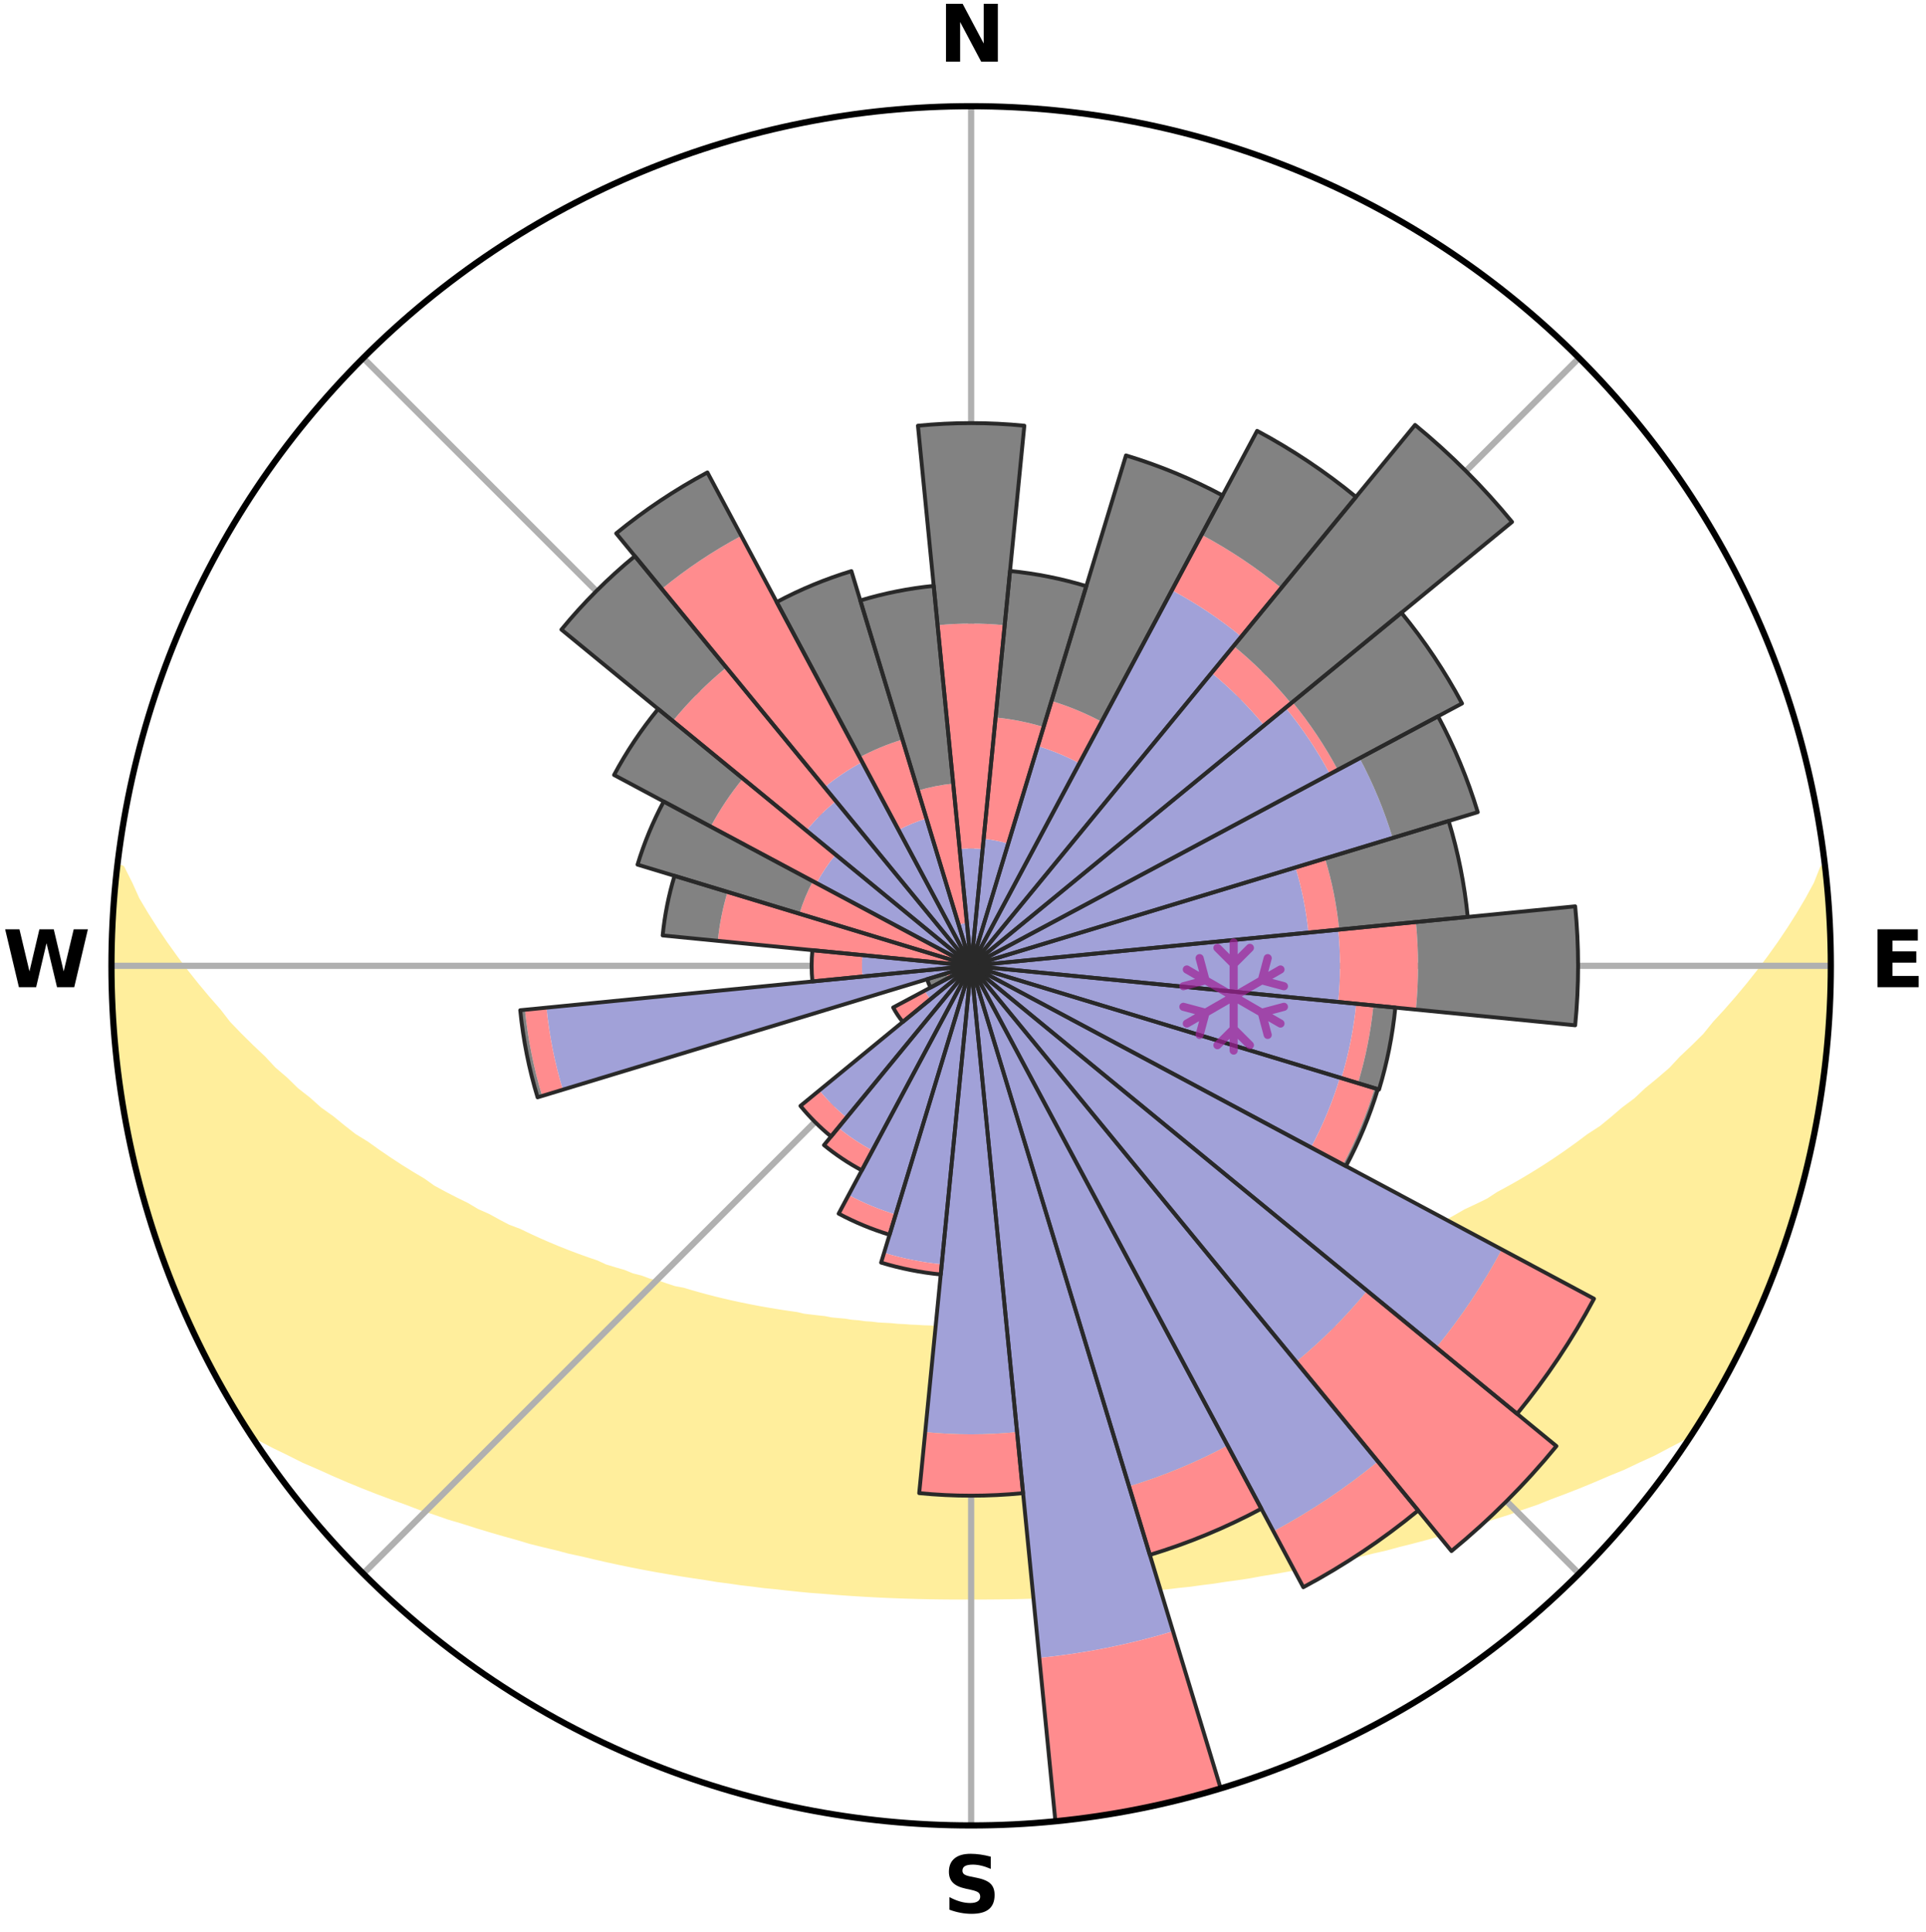 <?xml version="1.0" encoding="utf-8" standalone="no"?>
<!DOCTYPE svg PUBLIC "-//W3C//DTD SVG 1.1//EN"
  "http://www.w3.org/Graphics/SVG/1.1/DTD/svg11.dtd">
<svg xmlns:xlink="http://www.w3.org/1999/xlink" width="248.41pt" height="249.158pt" viewBox="0 0 248.41 249.158" xmlns="http://www.w3.org/2000/svg" version="1.1">
 <title>Ski Rose for Font-Romeu Pyrénées 2000, Font-Romeu</title>
 <defs>
  <style type="text/css">*{stroke-linejoin: round; stroke-linecap: butt}</style>
 </defs>
 <g id="figure_1">
  <g id="patch_1">
   <path d="M 0 249.158 
L 248.41 249.158 
L 248.41 0 
L 0 0 
z
" style="fill: #ffffff"/>
  </g>
  <g id="axes_1">
   <g id="patch_2">
    <path d="M 236.135 124.579 
C 236.135 110.018 233.267 95.599 227.695 82.147 
C 222.122 68.695 213.955 56.471 203.659 46.175 
C 193.363 35.879 181.139 27.711 167.687 22.139 
C 154.235 16.567 139.815 13.699 125.255 13.699 
C 110.694 13.699 96.275 16.567 82.823 22.139 
C 69.371 27.711 57.147 35.879 46.851 46.175 
C 36.555 56.471 28.387 68.695 22.815 82.147 
C 17.243 95.599 14.375 110.018 14.375 124.579 
C 14.375 139.14 17.243 153.559 22.815 167.011 
C 28.387 180.463 36.555 192.687 46.851 202.983 
C 57.147 213.279 69.371 221.447 82.823 227.019 
C 96.275 232.591 110.694 235.459 125.255 235.459 
C 139.815 235.459 154.235 232.591 167.687 227.019 
C 181.139 221.447 193.363 213.279 203.659 202.983 
C 213.955 192.687 222.122 180.463 227.695 167.011 
C 233.267 153.559 236.135 139.14 236.135 124.579 
M 125.255 124.579 
C 125.255 124.579 125.255 124.579 125.255 124.579 
C 125.255 124.579 125.255 124.579 125.255 124.579 
C 125.255 124.579 125.255 124.579 125.255 124.579 
C 125.255 124.579 125.255 124.579 125.255 124.579 
C 125.255 124.579 125.255 124.579 125.255 124.579 
C 125.255 124.579 125.255 124.579 125.255 124.579 
C 125.255 124.579 125.255 124.579 125.255 124.579 
C 125.255 124.579 125.255 124.579 125.255 124.579 
C 125.255 124.579 125.255 124.579 125.255 124.579 
C 125.255 124.579 125.255 124.579 125.255 124.579 
C 125.255 124.579 125.255 124.579 125.255 124.579 
C 125.255 124.579 125.255 124.579 125.255 124.579 
C 125.255 124.579 125.255 124.579 125.255 124.579 
C 125.255 124.579 125.255 124.579 125.255 124.579 
C 125.255 124.579 125.255 124.579 125.255 124.579 
C 125.255 124.579 125.255 124.579 125.255 124.579 
z
" style="fill: #ffffff"/>
   </g>
   <g id="PolyCollection_1">
    <defs>
     <path id="m2bb2cad29c" d="M 235.402 -137.129 
L 235.207 -137.107 
L 234.406 -135.089 
L 233.317 -133.084 
L 232.155 -131.117 
L 230.936 -129.193 
L 229.669 -127.313 
L 228.36 -125.479 
L 227.014 -123.691 
L 225.634 -121.951 
L 224.223 -120.258 
L 222.783 -118.614 
L 221.317 -117.019 
L 220.049 -115.451 
L 218.535 -113.951 
L 217 -112.501 
L 215.667 -111.067 
L 214.094 -109.712 
L 212.506 -108.408 
L 211.121 -107.109 
L 209.506 -105.901 
L 208.095 -104.691 
L 206.671 -103.523 
L 205.026 -102.456 
L 203.585 -101.377 
L 202.135 -100.339 
L 200.679 -99.342 
L 199.218 -98.387 
L 197.753 -97.473 
L 196.285 -96.599 
L 194.816 -95.766 
L 193.348 -94.971 
L 192.068 -94.131 
L 190.6 -93.411 
L 189.136 -92.729 
L 187.856 -91.991 
L 186.575 -91.285 
L 185.123 -90.707 
L 183.847 -90.066 
L 182.574 -89.454 
L 181.305 -88.871 
L 179.882 -88.422 
L 178.625 -87.899 
L 177.374 -87.403 
L 176.276 -86.825 
L 175.036 -86.381 
L 173.804 -85.962 
L 172.58 -85.567 
L 171.366 -85.197 
L 170.288 -84.737 
L 169.091 -84.411 
L 168.023 -83.993 
L 166.845 -83.709 
L 165.789 -83.331 
L 164.631 -83.085 
L 163.589 -82.744 
L 162.553 -82.421 
L 161.427 -82.227 
L 160.406 -81.937 
L 159.391 -81.663 
L 158.384 -81.405 
L 157.383 -81.161 
L 156.389 -80.931 
L 155.402 -80.715 
L 154.422 -80.512 
L 153.451 -80.321 
L 152.486 -80.141 
L 151.53 -79.973 
L 150.581 -79.816 
L 149.64 -79.668 
L 148.706 -79.529 
L 147.825 -79.31 
L 146.904 -79.191 
L 145.99 -79.08 
L 145.084 -78.975 
L 144.218 -78.799 
L 143.323 -78.71 
L 142.435 -78.627 
L 141.58 -78.479 
L 140.703 -78.41 
L 139.833 -78.345 
L 138.986 -78.222 
L 138.126 -78.168 
L 137.285 -78.063 
L 136.433 -78.018 
L 135.597 -77.928 
L 134.753 -77.892 
L 133.922 -77.818 
L 133.085 -77.789 
L 132.252 -77.761 
L 131.426 -77.706 
L 130.598 -77.684 
L 129.774 -77.643 
L 128.951 -77.61 
L 128.128 -77.599 
L 127.307 -77.578 
L 126.486 -77.572 
L 125.665 -77.564 
L 124.845 -77.565 
L 124.024 -77.573 
L 123.203 -77.589 
L 122.382 -77.602 
L 121.56 -77.631 
L 120.736 -77.648 
L 119.913 -77.691 
L 119.085 -77.713 
L 118.259 -77.769 
L 117.426 -77.798 
L 116.597 -77.868 
L 115.759 -77.903 
L 114.926 -77.987 
L 114.08 -78.031 
L 113.229 -78.077 
L 112.388 -78.183 
L 111.528 -78.238 
L 110.682 -78.361 
L 109.813 -78.427 
L 108.961 -78.568 
L 108.081 -78.647 
L 107.195 -78.73 
L 106.333 -78.899 
L 105.435 -78.997 
L 104.53 -79.102 
L 103.617 -79.214 
L 102.741 -79.423 
L 101.816 -79.554 
L 100.884 -79.693 
L 99.943 -79.841 
L 98.996 -80 
L 98.04 -80.168 
L 97.077 -80.348 
L 96.106 -80.54 
L 95.128 -80.744 
L 94.142 -80.96 
L 93.149 -81.191 
L 92.149 -81.435 
L 91.142 -81.694 
L 90.129 -81.968 
L 89.109 -82.258 
L 88.083 -82.564 
L 86.949 -82.776 
L 85.908 -83.117 
L 84.863 -83.476 
L 83.698 -83.741 
L 82.639 -84.138 
L 81.454 -84.443 
L 80.385 -84.881 
L 79.182 -85.229 
L 77.969 -85.6 
L 76.885 -86.104 
L 75.658 -86.522 
L 74.423 -86.966 
L 73.181 -87.435 
L 71.931 -87.931 
L 70.676 -88.454 
L 69.416 -89.006 
L 68.151 -89.586 
L 66.883 -90.195 
L 65.442 -90.738 
L 64.166 -91.41 
L 62.89 -92.114 
L 61.433 -92.759 
L 60.155 -93.528 
L 58.692 -94.245 
L 57.227 -95 
L 55.76 -95.793 
L 54.488 -96.703 
L 53.025 -97.574 
L 51.565 -98.484 
L 50.108 -99.435 
L 48.656 -100.427 
L 47.21 -101.461 
L 45.563 -102.479 
L 44.132 -103.599 
L 42.713 -104.762 
L 41.089 -105.92 
L 39.693 -107.171 
L 38.094 -108.425 
L 36.728 -109.765 
L 35.159 -111.114 
L 33.829 -112.543 
L 32.297 -113.988 
L 30.785 -115.483 
L 29.297 -117.027 
L 28.057 -118.634 
L 26.62 -120.273 
L 25.211 -121.959 
L 23.833 -123.694 
L 22.489 -125.476 
L 21.181 -127.304 
L 19.914 -129.178 
L 18.693 -131.097 
L 17.526 -133.057 
L 16.636 -135.038 
L 15.616 -137.071 
L 15.224 -137.116 
L 15.224 -137.116 
L 14.968 -135.199 
L 14.744 -133.276 
L 14.749 -131.338 
L 14.591 -129.411 
L 14.464 -127.48 
L 14.4 -125.546 
L 14.536 -123.613 
L 14.506 -121.679 
L 14.508 -119.744 
L 14.737 -117.819 
L 14.8 -115.886 
L 14.894 -113.952 
L 15.212 -112.041 
L 15.366 -110.112 
L 15.785 -108.219 
L 16 -106.296 
L 16.245 -104.375 
L 16.71 -102.495 
L 17.015 -100.583 
L 17.537 -98.718 
L 17.954 -96.829 
L 18.483 -94.969 
L 18.963 -93.094 
L 19.548 -91.25 
L 20.159 -89.414 
L 20.853 -87.608 
L 21.403 -85.751 
L 22.102 -83.946 
L 22.886 -82.177 
L 23.588 -80.373 
L 24.383 -78.609 
L 25.215 -76.862 
L 26.044 -75.114 
L 26.962 -73.411 
L 27.837 -71.685 
L 28.756 -69.983 
L 29.741 -68.317 
L 30.717 -66.646 
L 31.743 -65.005 
L 33.478 -63.834 
L 35.406 -62.828 
L 37.355 -61.881 
L 39.242 -60.933 
L 41.206 -60.086 
L 43.101 -59.231 
L 44.991 -58.414 
L 46.88 -57.641 
L 48.759 -56.902 
L 50.635 -56.203 
L 52.498 -55.536 
L 54.296 -54.848 
L 56.145 -54.252 
L 57.926 -53.629 
L 59.749 -53.092 
L 61.511 -52.529 
L 63.263 -51.996 
L 65.005 -51.49 
L 66.736 -51.011 
L 68.416 -50.505 
L 70.127 -50.077 
L 71.825 -49.673 
L 73.473 -49.236 
L 75.149 -48.877 
L 76.781 -48.49 
L 78.4 -48.119 
L 80.013 -47.774 
L 81.613 -47.443 
L 83.207 -47.136 
L 84.788 -46.842 
L 86.362 -46.572 
L 87.923 -46.312 
L 89.478 -46.073 
L 91.02 -45.844 
L 92.537 -45.591 
L 94.064 -45.397 
L 95.567 -45.175 
L 97.075 -45.001 
L 98.564 -44.807 
L 100.058 -44.664 
L 101.533 -44.497 
L 103.003 -44.342 
L 104.467 -44.2 
L 105.932 -44.093 
L 107.385 -43.973 
L 108.833 -43.864 
L 110.277 -43.767 
L 111.717 -43.68 
L 113.153 -43.603 
L 114.585 -43.537 
L 116.015 -43.48 
L 117.441 -43.433 
L 118.866 -43.395 
L 120.288 -43.366 
L 121.708 -43.347 
L 123.127 -43.337 
L 124.546 -43.335 
L 125.964 -43.338 
L 127.382 -43.342 
L 128.801 -43.353 
L 130.222 -43.374 
L 131.644 -43.403 
L 133.068 -43.442 
L 134.494 -43.489 
L 135.923 -43.547 
L 137.355 -43.614 
L 138.791 -43.692 
L 140.23 -43.779 
L 141.674 -43.878 
L 143.128 -43.958 
L 144.582 -44.077 
L 146.04 -44.208 
L 147.504 -44.351 
L 148.982 -44.479 
L 150.458 -44.645 
L 151.94 -44.826 
L 153.442 -44.98 
L 154.938 -45.188 
L 156.454 -45.375 
L 157.964 -45.612 
L 159.501 -45.819 
L 161.043 -46.049 
L 162.576 -46.334 
L 164.14 -46.588 
L 165.71 -46.866 
L 167.293 -47.154 
L 168.883 -47.467 
L 170.486 -47.792 
L 172.095 -48.143 
L 173.747 -48.461 
L 175.381 -48.847 
L 177.019 -49.262 
L 178.706 -49.643 
L 180.368 -50.098 
L 182.078 -50.526 
L 183.799 -50.979 
L 185.531 -51.458 
L 187.275 -51.963 
L 189.028 -52.497 
L 190.791 -53.059 
L 192.563 -53.651 
L 194.397 -54.22 
L 196.187 -54.874 
L 198.046 -55.503 
L 199.851 -56.224 
L 201.721 -56.927 
L 203.604 -57.662 
L 205.488 -58.44 
L 207.382 -59.252 
L 209.345 -60.055 
L 211.235 -60.957 
L 213.196 -61.852 
L 215.076 -62.847 
L 217.003 -63.852 
L 218.767 -65.005 
L 219.781 -66.653 
L 220.771 -68.315 
L 221.74 -69.99 
L 222.659 -71.693 
L 223.549 -73.41 
L 224.479 -75.108 
L 225.292 -76.864 
L 226.149 -78.599 
L 226.937 -80.366 
L 227.686 -82.151 
L 228.36 -83.965 
L 228.995 -85.792 
L 229.754 -87.574 
L 230.354 -89.414 
L 231.002 -91.237 
L 231.497 -93.109 
L 232.059 -94.96 
L 232.575 -96.824 
L 233.046 -98.701 
L 233.472 -100.588 
L 233.854 -102.484 
L 234.267 -104.375 
L 234.557 -106.288 
L 234.805 -108.207 
L 235.14 -110.112 
L 235.37 -112.033 
L 235.495 -113.964 
L 235.721 -115.885 
L 235.912 -117.811 
L 235.98 -119.745 
L 235.955 -121.68 
L 236.091 -123.612 
L 235.995 -125.545 
L 236.061 -127.481 
L 235.897 -129.41 
L 235.846 -131.343 
L 235.762 -133.276 
L 235.552 -135.199 
L 235.402 -137.129 
z
" style="stroke: #ffee9c"/>
    </defs>
    <g clip-path="url(#p4a5900a289)">
     <use xlink:href="#m2bb2cad29c" x="0" y="249.158" style="fill: #ffee9c; stroke: #ffee9c"/>
    </g>
   </g>
   <g id="matplotlib.axis_1">
    <g id="xtick_1">
     <g id="line2d_1">
      <path d="M 125.255 124.579 
L 125.255 13.699 
" clip-path="url(#p4a5900a289)" style="fill: none; stroke: #b0b0b0; stroke-width: 0.8; stroke-linecap: square"/>
     </g>
     <g id="text_1">
      <!-- N -->
      <g transform="translate(121.07 7.958) scale(0.1 -0.1)">
       <defs>
        <path id="DejaVuSans-Bold-4e" d="M 588 4666 
L 1931 4666 
L 3628 1466 
L 3628 4666 
L 4769 4666 
L 4769 0 
L 3425 0 
L 1728 3200 
L 1728 0 
L 588 0 
L 588 4666 
z
" transform="scale(0.016)"/>
       </defs>
       <use xlink:href="#DejaVuSans-Bold-4e"/>
      </g>
     </g>
    </g>
    <g id="xtick_2">
     <g id="line2d_2">
      <path d="M 125.255 124.579 
L 203.659 46.175 
" clip-path="url(#p4a5900a289)" style="fill: none; stroke: #b0b0b0; stroke-width: 0.8; stroke-linecap: square"/>
     </g>
    </g>
    <g id="xtick_3">
     <g id="line2d_3">
      <path d="M 125.255 124.579 
L 236.135 124.579 
" clip-path="url(#p4a5900a289)" style="fill: none; stroke: #b0b0b0; stroke-width: 0.8; stroke-linecap: square"/>
     </g>
     <g id="text_2">
      <!-- E -->
      <g transform="translate(241.219 127.338) scale(0.1 -0.1)">
       <defs>
        <path id="DejaVuSans-Bold-45" d="M 588 4666 
L 3834 4666 
L 3834 3756 
L 1791 3756 
L 1791 2888 
L 3713 2888 
L 3713 1978 
L 1791 1978 
L 1791 909 
L 3903 909 
L 3903 0 
L 588 0 
L 588 4666 
z
" transform="scale(0.016)"/>
       </defs>
       <use xlink:href="#DejaVuSans-Bold-45"/>
      </g>
     </g>
    </g>
    <g id="xtick_4">
     <g id="line2d_4">
      <path d="M 125.255 124.579 
L 203.659 202.983 
" clip-path="url(#p4a5900a289)" style="fill: none; stroke: #b0b0b0; stroke-width: 0.8; stroke-linecap: square"/>
     </g>
    </g>
    <g id="xtick_5">
     <g id="line2d_5">
      <path d="M 125.255 124.579 
L 125.255 235.459 
" clip-path="url(#p4a5900a289)" style="fill: none; stroke: #b0b0b0; stroke-width: 0.8; stroke-linecap: square"/>
     </g>
     <g id="text_3">
      <!-- S -->
      <g transform="translate(121.654 246.718) scale(0.1 -0.1)">
       <defs>
        <path id="DejaVuSans-Bold-53" d="M 3834 4519 
L 3834 3531 
Q 3450 3703 3084 3790 
Q 2719 3878 2394 3878 
Q 1963 3878 1756 3759 
Q 1550 3641 1550 3391 
Q 1550 3203 1689 3098 
Q 1828 2994 2194 2919 
L 2706 2816 
Q 3484 2659 3812 2340 
Q 4141 2022 4141 1434 
Q 4141 663 3683 286 
Q 3225 -91 2284 -91 
Q 1841 -91 1394 -6 
Q 947 78 500 244 
L 500 1259 
Q 947 1022 1364 901 
Q 1781 781 2169 781 
Q 2563 781 2772 912 
Q 2981 1044 2981 1288 
Q 2981 1506 2839 1625 
Q 2697 1744 2272 1838 
L 1806 1941 
Q 1106 2091 782 2419 
Q 459 2747 459 3303 
Q 459 4000 909 4375 
Q 1359 4750 2203 4750 
Q 2588 4750 2994 4692 
Q 3400 4634 3834 4519 
z
" transform="scale(0.016)"/>
       </defs>
       <use xlink:href="#DejaVuSans-Bold-53"/>
      </g>
     </g>
    </g>
    <g id="xtick_6">
     <g id="line2d_6">
      <path d="M 125.255 124.579 
L 46.851 202.983 
" clip-path="url(#p4a5900a289)" style="fill: none; stroke: #b0b0b0; stroke-width: 0.8; stroke-linecap: square"/>
     </g>
    </g>
    <g id="xtick_7">
     <g id="line2d_7">
      <path d="M 125.255 124.579 
L 14.375 124.579 
" clip-path="url(#p4a5900a289)" style="fill: none; stroke: #b0b0b0; stroke-width: 0.8; stroke-linecap: square"/>
     </g>
     <g id="text_4">
      <!-- W -->
      <g transform="translate(0.36 127.338) scale(0.1 -0.1)">
       <defs>
        <path id="DejaVuSans-Bold-57" d="M 191 4666 
L 1344 4666 
L 2150 1275 
L 2950 4666 
L 4109 4666 
L 4909 1275 
L 5716 4666 
L 6859 4666 
L 5759 0 
L 4372 0 
L 3525 3547 
L 2688 0 
L 1300 0 
L 191 4666 
z
" transform="scale(0.016)"/>
       </defs>
       <use xlink:href="#DejaVuSans-Bold-57"/>
      </g>
     </g>
    </g>
    <g id="xtick_8">
     <g id="line2d_8">
      <path d="M 125.255 124.579 
L 46.851 46.175 
" clip-path="url(#p4a5900a289)" style="fill: none; stroke: #b0b0b0; stroke-width: 0.8; stroke-linecap: square"/>
     </g>
    </g>
   </g>
   <g id="matplotlib.axis_2"/>
   <g id="patch_3">
    <path d="M 125.255 124.579 
C 125.255 124.579 125.255 124.579 125.255 124.579 
C 125.255 124.579 125.255 124.579 125.255 124.579 
L 125.255 124.579 
C 125.255 124.579 125.255 124.579 125.255 124.579 
C 125.255 124.579 125.255 124.579 125.255 124.579 
z
" clip-path="url(#p4a5900a289)" style="fill: #d9d9d9"/>
   </g>
   <g id="patch_4">
    <path d="M 125.255 124.579 
C 125.255 124.579 125.255 124.579 125.255 124.579 
C 125.255 124.579 125.255 124.579 125.255 124.579 
L 125.255 124.579 
C 125.255 124.579 125.255 124.579 125.255 124.579 
C 125.255 124.579 125.255 124.579 125.255 124.579 
z
" clip-path="url(#p4a5900a289)" style="fill: #d9d9d9"/>
   </g>
   <g id="patch_5">
    <path d="M 125.255 124.579 
C 125.255 124.579 125.255 124.579 125.255 124.579 
C 125.255 124.579 125.255 124.579 125.255 124.579 
L 125.255 124.579 
C 125.255 124.579 125.255 124.579 125.255 124.579 
C 125.255 124.579 125.255 124.579 125.255 124.579 
z
" clip-path="url(#p4a5900a289)" style="fill: #d9d9d9"/>
   </g>
   <g id="patch_6">
    <path d="M 125.255 124.579 
C 125.255 124.579 125.255 124.579 125.255 124.579 
C 125.255 124.579 125.255 124.579 125.255 124.579 
L 125.255 124.579 
C 125.255 124.579 125.255 124.579 125.255 124.579 
C 125.255 124.579 125.255 124.579 125.255 124.579 
z
" clip-path="url(#p4a5900a289)" style="fill: #d9d9d9"/>
   </g>
   <g id="patch_7">
    <path d="M 125.255 124.579 
C 125.255 124.579 125.255 124.579 125.255 124.579 
C 125.255 124.579 125.255 124.579 125.255 124.579 
L 125.255 124.579 
C 125.255 124.579 125.255 124.579 125.255 124.579 
C 125.255 124.579 125.255 124.579 125.255 124.579 
z
" clip-path="url(#p4a5900a289)" style="fill: #d9d9d9"/>
   </g>
   <g id="patch_8">
    <path d="M 125.255 124.579 
C 125.255 124.579 125.255 124.579 125.255 124.579 
C 125.255 124.579 125.255 124.579 125.255 124.579 
L 125.255 124.579 
C 125.255 124.579 125.255 124.579 125.255 124.579 
C 125.255 124.579 125.255 124.579 125.255 124.579 
z
" clip-path="url(#p4a5900a289)" style="fill: #d9d9d9"/>
   </g>
   <g id="patch_9">
    <path d="M 125.255 124.579 
C 125.255 124.579 125.255 124.579 125.255 124.579 
C 125.255 124.579 125.255 124.579 125.255 124.579 
L 125.255 124.579 
C 125.255 124.579 125.255 124.579 125.255 124.579 
C 125.255 124.579 125.255 124.579 125.255 124.579 
z
" clip-path="url(#p4a5900a289)" style="fill: #d9d9d9"/>
   </g>
   <g id="patch_10">
    <path d="M 125.255 124.579 
C 125.255 124.579 125.255 124.579 125.255 124.579 
C 125.255 124.579 125.255 124.579 125.255 124.579 
L 125.255 124.579 
C 125.255 124.579 125.255 124.579 125.255 124.579 
C 125.255 124.579 125.255 124.579 125.255 124.579 
z
" clip-path="url(#p4a5900a289)" style="fill: #d9d9d9"/>
   </g>
   <g id="patch_11">
    <path d="M 125.255 124.579 
C 125.255 124.579 125.255 124.579 125.255 124.579 
C 125.255 124.579 125.255 124.579 125.255 124.579 
L 125.255 124.579 
C 125.255 124.579 125.255 124.579 125.255 124.579 
C 125.255 124.579 125.255 124.579 125.255 124.579 
z
" clip-path="url(#p4a5900a289)" style="fill: #d9d9d9"/>
   </g>
   <g id="patch_12">
    <path d="M 125.255 124.579 
C 125.255 124.579 125.255 124.579 125.255 124.579 
C 125.255 124.579 125.255 124.579 125.255 124.579 
L 125.255 124.579 
C 125.255 124.579 125.255 124.579 125.255 124.579 
C 125.255 124.579 125.255 124.579 125.255 124.579 
z
" clip-path="url(#p4a5900a289)" style="fill: #d9d9d9"/>
   </g>
   <g id="patch_13">
    <path d="M 125.255 124.579 
C 125.255 124.579 125.255 124.579 125.255 124.579 
C 125.255 124.579 125.255 124.579 125.255 124.579 
L 125.255 124.579 
C 125.255 124.579 125.255 124.579 125.255 124.579 
C 125.255 124.579 125.255 124.579 125.255 124.579 
z
" clip-path="url(#p4a5900a289)" style="fill: #d9d9d9"/>
   </g>
   <g id="patch_14">
    <path d="M 125.255 124.579 
C 125.255 124.579 125.255 124.579 125.255 124.579 
C 125.255 124.579 125.255 124.579 125.255 124.579 
L 125.255 124.579 
C 125.255 124.579 125.255 124.579 125.255 124.579 
C 125.255 124.579 125.255 124.579 125.255 124.579 
z
" clip-path="url(#p4a5900a289)" style="fill: #d9d9d9"/>
   </g>
   <g id="patch_15">
    <path d="M 125.255 124.579 
C 125.255 124.579 125.255 124.579 125.255 124.579 
C 125.255 124.579 125.255 124.579 125.255 124.579 
L 125.255 124.579 
C 125.255 124.579 125.255 124.579 125.255 124.579 
C 125.255 124.579 125.255 124.579 125.255 124.579 
z
" clip-path="url(#p4a5900a289)" style="fill: #d9d9d9"/>
   </g>
   <g id="patch_16">
    <path d="M 125.255 124.579 
C 125.255 124.579 125.255 124.579 125.255 124.579 
C 125.255 124.579 125.255 124.579 125.255 124.579 
L 125.255 124.579 
C 125.255 124.579 125.255 124.579 125.255 124.579 
C 125.255 124.579 125.255 124.579 125.255 124.579 
z
" clip-path="url(#p4a5900a289)" style="fill: #d9d9d9"/>
   </g>
   <g id="patch_17">
    <path d="M 125.255 124.579 
C 125.255 124.579 125.255 124.579 125.255 124.579 
C 125.255 124.579 125.255 124.579 125.255 124.579 
L 125.255 124.579 
C 125.255 124.579 125.255 124.579 125.255 124.579 
C 125.255 124.579 125.255 124.579 125.255 124.579 
z
" clip-path="url(#p4a5900a289)" style="fill: #d9d9d9"/>
   </g>
   <g id="patch_18">
    <path d="M 125.255 124.579 
C 125.255 124.579 125.255 124.579 125.255 124.579 
C 125.255 124.579 125.255 124.579 125.255 124.579 
L 125.255 124.579 
C 125.255 124.579 125.255 124.579 125.255 124.579 
C 125.255 124.579 125.255 124.579 125.255 124.579 
z
" clip-path="url(#p4a5900a289)" style="fill: #d9d9d9"/>
   </g>
   <g id="patch_19">
    <path d="M 125.255 124.579 
C 125.255 124.579 125.255 124.579 125.255 124.579 
C 125.255 124.579 125.255 124.579 125.255 124.579 
L 125.255 124.579 
C 125.255 124.579 125.255 124.579 125.255 124.579 
C 125.255 124.579 125.255 124.579 125.255 124.579 
z
" clip-path="url(#p4a5900a289)" style="fill: #d9d9d9"/>
   </g>
   <g id="patch_20">
    <path d="M 125.255 124.579 
C 125.255 124.579 125.255 124.579 125.255 124.579 
C 125.255 124.579 125.255 124.579 125.255 124.579 
L 125.255 124.579 
C 125.255 124.579 125.255 124.579 125.255 124.579 
C 125.255 124.579 125.255 124.579 125.255 124.579 
z
" clip-path="url(#p4a5900a289)" style="fill: #d9d9d9"/>
   </g>
   <g id="patch_21">
    <path d="M 125.255 124.579 
C 125.255 124.579 125.255 124.579 125.255 124.579 
C 125.255 124.579 125.255 124.579 125.255 124.579 
L 125.255 124.579 
C 125.255 124.579 125.255 124.579 125.255 124.579 
C 125.255 124.579 125.255 124.579 125.255 124.579 
z
" clip-path="url(#p4a5900a289)" style="fill: #d9d9d9"/>
   </g>
   <g id="patch_22">
    <path d="M 125.255 124.579 
C 125.255 124.579 125.255 124.579 125.255 124.579 
C 125.255 124.579 125.255 124.579 125.255 124.579 
L 125.255 124.579 
C 125.255 124.579 125.255 124.579 125.255 124.579 
C 125.255 124.579 125.255 124.579 125.255 124.579 
z
" clip-path="url(#p4a5900a289)" style="fill: #d9d9d9"/>
   </g>
   <g id="patch_23">
    <path d="M 125.255 124.579 
C 125.255 124.579 125.255 124.579 125.255 124.579 
C 125.255 124.579 125.255 124.579 125.255 124.579 
L 125.255 124.579 
C 125.255 124.579 125.255 124.579 125.255 124.579 
C 125.255 124.579 125.255 124.579 125.255 124.579 
z
" clip-path="url(#p4a5900a289)" style="fill: #d9d9d9"/>
   </g>
   <g id="patch_24">
    <path d="M 125.255 124.579 
C 125.255 124.579 125.255 124.579 125.255 124.579 
C 125.255 124.579 125.255 124.579 125.255 124.579 
L 125.255 124.579 
C 125.255 124.579 125.255 124.579 125.255 124.579 
C 125.255 124.579 125.255 124.579 125.255 124.579 
z
" clip-path="url(#p4a5900a289)" style="fill: #d9d9d9"/>
   </g>
   <g id="patch_25">
    <path d="M 125.255 124.579 
C 125.255 124.579 125.255 124.579 125.255 124.579 
C 125.255 124.579 125.255 124.579 125.255 124.579 
L 125.255 124.579 
C 125.255 124.579 125.255 124.579 125.255 124.579 
C 125.255 124.579 125.255 124.579 125.255 124.579 
z
" clip-path="url(#p4a5900a289)" style="fill: #d9d9d9"/>
   </g>
   <g id="patch_26">
    <path d="M 125.255 124.579 
C 125.255 124.579 125.255 124.579 125.255 124.579 
C 125.255 124.579 125.255 124.579 125.255 124.579 
L 125.255 124.579 
C 125.255 124.579 125.255 124.579 125.255 124.579 
C 125.255 124.579 125.255 124.579 125.255 124.579 
z
" clip-path="url(#p4a5900a289)" style="fill: #d9d9d9"/>
   </g>
   <g id="patch_27">
    <path d="M 125.255 124.579 
C 125.255 124.579 125.255 124.579 125.255 124.579 
C 125.255 124.579 125.255 124.579 125.255 124.579 
L 125.255 124.579 
C 125.255 124.579 125.255 124.579 125.255 124.579 
C 125.255 124.579 125.255 124.579 125.255 124.579 
z
" clip-path="url(#p4a5900a289)" style="fill: #d9d9d9"/>
   </g>
   <g id="patch_28">
    <path d="M 125.255 124.579 
C 125.255 124.579 125.255 124.579 125.255 124.579 
C 125.255 124.579 125.255 124.579 125.255 124.579 
L 125.255 124.579 
C 125.255 124.579 125.255 124.579 125.255 124.579 
C 125.255 124.579 125.255 124.579 125.255 124.579 
z
" clip-path="url(#p4a5900a289)" style="fill: #d9d9d9"/>
   </g>
   <g id="patch_29">
    <path d="M 125.255 124.579 
C 125.255 124.579 125.255 124.579 125.255 124.579 
C 125.255 124.579 125.255 124.579 125.255 124.579 
L 125.255 124.579 
C 125.255 124.579 125.255 124.579 125.255 124.579 
C 125.255 124.579 125.255 124.579 125.255 124.579 
z
" clip-path="url(#p4a5900a289)" style="fill: #d9d9d9"/>
   </g>
   <g id="patch_30">
    <path d="M 125.255 124.579 
C 125.255 124.579 125.255 124.579 125.255 124.579 
C 125.255 124.579 125.255 124.579 125.255 124.579 
L 125.255 124.579 
C 125.255 124.579 125.255 124.579 125.255 124.579 
C 125.255 124.579 125.255 124.579 125.255 124.579 
z
" clip-path="url(#p4a5900a289)" style="fill: #d9d9d9"/>
   </g>
   <g id="patch_31">
    <path d="M 125.255 124.579 
C 125.255 124.579 125.255 124.579 125.255 124.579 
C 125.255 124.579 125.255 124.579 125.255 124.579 
L 125.255 124.579 
C 125.255 124.579 125.255 124.579 125.255 124.579 
C 125.255 124.579 125.255 124.579 125.255 124.579 
z
" clip-path="url(#p4a5900a289)" style="fill: #d9d9d9"/>
   </g>
   <g id="patch_32">
    <path d="M 125.255 124.579 
C 125.255 124.579 125.255 124.579 125.255 124.579 
C 125.255 124.579 125.255 124.579 125.255 124.579 
L 125.255 124.579 
C 125.255 124.579 125.255 124.579 125.255 124.579 
C 125.255 124.579 125.255 124.579 125.255 124.579 
z
" clip-path="url(#p4a5900a289)" style="fill: #d9d9d9"/>
   </g>
   <g id="patch_33">
    <path d="M 125.255 124.579 
C 125.255 124.579 125.255 124.579 125.255 124.579 
C 125.255 124.579 125.255 124.579 125.255 124.579 
L 125.255 124.579 
C 125.255 124.579 125.255 124.579 125.255 124.579 
C 125.255 124.579 125.255 124.579 125.255 124.579 
z
" clip-path="url(#p4a5900a289)" style="fill: #d9d9d9"/>
   </g>
   <g id="patch_34">
    <path d="M 125.255 124.579 
C 125.255 124.579 125.255 124.579 125.255 124.579 
C 125.255 124.579 125.255 124.579 125.255 124.579 
L 125.255 124.579 
C 125.255 124.579 125.255 124.579 125.255 124.579 
C 125.255 124.579 125.255 124.579 125.255 124.579 
z
" clip-path="url(#p4a5900a289)" style="fill: #d9d9d9"/>
   </g>
   <g id="patch_35">
    <path d="M 125.255 124.579 
C 125.255 124.579 125.255 124.579 125.255 124.579 
C 125.255 124.579 125.255 124.579 125.255 124.579 
L 126.739 109.51 
C 126.246 109.462 125.75 109.438 125.255 109.438 
C 124.759 109.438 124.264 109.462 123.771 109.51 
z
" clip-path="url(#p4a5900a289)" style="fill: #a1a1d8"/>
   </g>
   <g id="patch_36">
    <path d="M 125.255 124.579 
C 125.255 124.579 125.255 124.579 125.255 124.579 
C 125.255 124.579 125.255 124.579 125.255 124.579 
L 130.035 108.821 
C 129.519 108.665 128.996 108.534 128.467 108.429 
C 127.939 108.324 127.405 108.245 126.869 108.192 
z
" clip-path="url(#p4a5900a289)" style="fill: #a1a1d8"/>
   </g>
   <g id="patch_37">
    <path d="M 125.255 124.579 
C 125.255 124.579 125.255 124.579 125.255 124.579 
C 125.255 124.579 125.255 124.579 125.255 124.579 
L 139.218 98.456 
C 138.363 97.999 137.486 97.584 136.59 97.213 
C 135.694 96.842 134.781 96.515 133.853 96.234 
z
" clip-path="url(#p4a5900a289)" style="fill: #a1a1d8"/>
   </g>
   <g id="patch_38">
    <path d="M 125.255 124.579 
C 125.255 124.579 125.255 124.579 125.255 124.579 
C 125.255 124.579 125.255 124.579 125.255 124.579 
L 160.106 82.113 
C 158.716 80.972 157.271 79.901 155.775 78.902 
C 154.28 77.903 152.737 76.978 151.151 76.13 
z
" clip-path="url(#p4a5900a289)" style="fill: #a1a1d8"/>
   </g>
   <g id="patch_39">
    <path d="M 125.255 124.579 
C 125.255 124.579 125.255 124.579 125.255 124.579 
C 125.255 124.579 125.255 124.579 125.255 124.579 
L 163.043 93.567 
C 162.028 92.33 160.953 91.144 159.821 90.013 
C 158.69 88.881 157.503 87.806 156.267 86.791 
z
" clip-path="url(#p4a5900a289)" style="fill: #a1a1d8"/>
   </g>
   <g id="patch_40">
    <path d="M 125.255 124.579 
C 125.255 124.579 125.255 124.579 125.255 124.579 
C 125.255 124.579 125.255 124.579 125.255 124.579 
L 171.532 99.844 
C 170.722 98.329 169.839 96.855 168.884 95.427 
C 167.93 93.999 166.906 92.618 165.817 91.291 
z
" clip-path="url(#p4a5900a289)" style="fill: #a1a1d8"/>
   </g>
   <g id="patch_41">
    <path d="M 125.255 124.579 
C 125.255 124.579 125.255 124.579 125.255 124.579 
C 125.255 124.579 125.255 124.579 125.255 124.579 
L 179.618 108.088 
C 179.079 106.309 178.452 104.557 177.74 102.839 
C 177.029 101.121 176.233 99.439 175.357 97.799 
z
" clip-path="url(#p4a5900a289)" style="fill: #a1a1d8"/>
   </g>
   <g id="patch_42">
    <path d="M 125.255 124.579 
C 125.255 124.579 125.255 124.579 125.255 124.579 
C 125.255 124.579 125.255 124.579 125.255 124.579 
L 168.763 120.294 
C 168.622 118.87 168.412 117.454 168.133 116.05 
C 167.854 114.647 167.506 113.258 167.091 111.888 
z
" clip-path="url(#p4a5900a289)" style="fill: #a1a1d8"/>
   </g>
   <g id="patch_43">
    <path d="M 125.255 124.579 
C 125.255 124.579 125.255 124.579 125.255 124.579 
C 125.255 124.579 125.255 124.579 125.255 124.579 
L 172.607 129.243 
C 172.76 127.693 172.836 126.136 172.836 124.579 
C 172.836 123.022 172.76 121.465 172.607 119.915 
z
" clip-path="url(#p4a5900a289)" style="fill: #a1a1d8"/>
   </g>
   <g id="patch_44">
    <path d="M 125.255 124.579 
C 125.255 124.579 125.255 124.579 125.255 124.579 
C 125.255 124.579 125.255 124.579 125.255 124.579 
L 173.016 139.067 
C 173.49 137.504 173.888 135.918 174.206 134.316 
C 174.525 132.714 174.765 131.097 174.925 129.471 
z
" clip-path="url(#p4a5900a289)" style="fill: #a1a1d8"/>
   </g>
   <g id="patch_45">
    <path d="M 125.255 124.579 
C 125.255 124.579 125.255 124.579 125.255 124.579 
C 125.255 124.579 125.255 124.579 125.255 124.579 
L 169.096 148.013 
C 169.863 146.578 170.559 145.106 171.182 143.603 
C 171.805 142.1 172.353 140.567 172.826 139.01 
z
" clip-path="url(#p4a5900a289)" style="fill: #a1a1d8"/>
   </g>
   <g id="patch_46">
    <path d="M 125.255 124.579 
C 125.255 124.579 125.255 124.579 125.255 124.579 
C 125.255 124.579 125.255 124.579 125.255 124.579 
L 185.256 173.821 
C 186.868 171.857 188.382 169.815 189.793 167.702 
C 191.205 165.59 192.512 163.409 193.709 161.169 
z
" clip-path="url(#p4a5900a289)" style="fill: #a1a1d8"/>
   </g>
   <g id="patch_47">
    <path d="M 125.255 124.579 
C 125.255 124.579 125.255 124.579 125.255 124.579 
C 125.255 124.579 125.255 124.579 125.255 124.579 
L 167.178 175.663 
C 168.85 174.29 170.454 172.837 171.983 171.307 
C 173.513 169.778 174.966 168.174 176.338 166.502 
z
" clip-path="url(#p4a5900a289)" style="fill: #a1a1d8"/>
   </g>
   <g id="patch_48">
    <path d="M 125.255 124.579 
C 125.255 124.579 125.255 124.579 125.255 124.579 
C 125.255 124.579 125.255 124.579 125.255 124.579 
L 164.249 197.532 
C 166.637 196.256 168.961 194.863 171.212 193.359 
C 173.463 191.854 175.639 190.241 177.732 188.523 
z
" clip-path="url(#p4a5900a289)" style="fill: #a1a1d8"/>
   </g>
   <g id="patch_49">
    <path d="M 125.255 124.579 
C 125.255 124.579 125.255 124.579 125.255 124.579 
C 125.255 124.579 125.255 124.579 125.255 124.579 
L 145.626 191.734 
C 147.824 191.067 149.988 190.293 152.11 189.414 
C 154.233 188.535 156.31 187.552 158.336 186.47 
z
" clip-path="url(#p4a5900a289)" style="fill: #a1a1d8"/>
   </g>
   <g id="patch_50">
    <path d="M 125.255 124.579 
C 125.255 124.579 125.255 124.579 125.255 124.579 
C 125.255 124.579 125.255 124.579 125.255 124.579 
L 134.047 213.849 
C 136.969 213.561 139.875 213.13 142.755 212.557 
C 145.634 211.984 148.484 211.27 151.294 210.418 
z
" clip-path="url(#p4a5900a289)" style="fill: #a1a1d8"/>
   </g>
   <g id="patch_51">
    <path d="M 125.255 124.579 
C 125.255 124.579 125.255 124.579 125.255 124.579 
C 125.255 124.579 125.255 124.579 125.255 124.579 
L 119.331 184.727 
C 121.3 184.921 123.277 185.018 125.255 185.018 
C 127.233 185.018 129.21 184.921 131.179 184.727 
z
" clip-path="url(#p4a5900a289)" style="fill: #a1a1d8"/>
   </g>
   <g id="patch_52">
    <path d="M 125.255 124.579 
C 125.255 124.579 125.255 124.579 125.255 124.579 
C 125.255 124.579 125.255 124.579 125.255 124.579 
L 114.024 161.602 
C 115.236 161.97 116.465 162.278 117.707 162.525 
C 118.949 162.772 120.202 162.958 121.463 163.082 
z
" clip-path="url(#p4a5900a289)" style="fill: #a1a1d8"/>
   </g>
   <g id="patch_53">
    <path d="M 125.255 124.579 
C 125.255 124.579 125.255 124.579 125.255 124.579 
C 125.255 124.579 125.255 124.579 125.255 124.579 
L 109.449 154.15 
C 110.417 154.668 111.409 155.137 112.423 155.557 
C 113.437 155.977 114.471 156.347 115.521 156.666 
z
" clip-path="url(#p4a5900a289)" style="fill: #a1a1d8"/>
   </g>
   <g id="patch_54">
    <path d="M 125.255 124.579 
C 125.255 124.579 125.255 124.579 125.255 124.579 
C 125.255 124.579 125.255 124.579 125.255 124.579 
L 108.118 145.46 
C 108.802 146.021 109.512 146.548 110.247 147.039 
C 110.983 147.53 111.741 147.985 112.521 148.402 
z
" clip-path="url(#p4a5900a289)" style="fill: #a1a1d8"/>
   </g>
   <g id="patch_55">
    <path d="M 125.255 124.579 
C 125.255 124.579 125.255 124.579 125.255 124.579 
C 125.255 124.579 125.255 124.579 125.255 124.579 
L 105.676 140.647 
C 106.202 141.288 106.759 141.902 107.345 142.489 
C 107.932 143.075 108.546 143.632 109.187 144.158 
z
" clip-path="url(#p4a5900a289)" style="fill: #a1a1d8"/>
   </g>
   <g id="patch_56">
    <path d="M 125.255 124.579 
C 125.255 124.579 125.255 124.579 125.255 124.579 
C 125.255 124.579 125.255 124.579 125.255 124.579 
L 119.254 127.786 
C 119.359 127.983 119.474 128.174 119.598 128.359 
C 119.721 128.544 119.854 128.723 119.995 128.895 
z
" clip-path="url(#p4a5900a289)" style="fill: #a1a1d8"/>
   </g>
   <g id="patch_57">
    <path d="M 125.255 124.579 
C 125.255 124.579 125.255 124.579 125.255 124.579 
C 125.255 124.579 125.255 124.579 125.255 124.579 
L 122.413 125.441 
C 122.441 125.534 122.474 125.626 122.511 125.715 
C 122.549 125.805 122.59 125.893 122.636 125.979 
z
" clip-path="url(#p4a5900a289)" style="fill: #a1a1d8"/>
   </g>
   <g id="patch_58">
    <path d="M 125.255 124.579 
C 125.255 124.579 125.255 124.579 125.255 124.579 
C 125.255 124.579 125.255 124.579 125.255 124.579 
L 70.484 129.974 
C 70.661 131.766 70.925 133.549 71.276 135.316 
C 71.628 137.083 72.066 138.831 72.589 140.555 
z
" clip-path="url(#p4a5900a289)" style="fill: #a1a1d8"/>
   </g>
   <g id="patch_59">
    <path d="M 125.255 124.579 
C 125.255 124.579 125.255 124.579 125.255 124.579 
C 125.255 124.579 125.255 124.579 125.255 124.579 
L 111.237 123.198 
C 111.192 123.657 111.169 124.118 111.169 124.579 
C 111.169 125.04 111.192 125.501 111.237 125.96 
z
" clip-path="url(#p4a5900a289)" style="fill: #a1a1d8"/>
   </g>
   <g id="patch_60">
    <path d="M 125.255 124.579 
C 125.255 124.579 125.255 124.579 125.255 124.579 
C 125.255 124.579 125.255 124.579 125.255 124.579 
L 125.255 124.579 
C 125.255 124.579 125.255 124.579 125.255 124.579 
C 125.255 124.579 125.255 124.579 125.255 124.579 
z
" clip-path="url(#p4a5900a289)" style="fill: #a1a1d8"/>
   </g>
   <g id="patch_61">
    <path d="M 125.255 124.579 
C 125.255 124.579 125.255 124.579 125.255 124.579 
C 125.255 124.579 125.255 124.579 125.255 124.579 
L 122.987 123.367 
C 122.947 123.441 122.911 123.517 122.879 123.595 
C 122.847 123.673 122.818 123.752 122.794 123.833 
z
" clip-path="url(#p4a5900a289)" style="fill: #a1a1d8"/>
   </g>
   <g id="patch_62">
    <path d="M 125.255 124.579 
C 125.255 124.579 125.255 124.579 125.255 124.579 
C 125.255 124.579 125.255 124.579 125.255 124.579 
L 107.773 110.232 
C 107.304 110.804 106.862 111.399 106.451 112.015 
C 106.04 112.63 105.659 113.266 105.31 113.918 
z
" clip-path="url(#p4a5900a289)" style="fill: #a1a1d8"/>
   </g>
   <g id="patch_63">
    <path d="M 125.255 124.579 
C 125.255 124.579 125.255 124.579 125.255 124.579 
C 125.255 124.579 125.255 124.579 125.255 124.579 
L 107.81 103.323 
C 107.115 103.894 106.447 104.499 105.811 105.135 
C 105.174 105.772 104.57 106.439 103.999 107.135 
z
" clip-path="url(#p4a5900a289)" style="fill: #a1a1d8"/>
   </g>
   <g id="patch_64">
    <path d="M 125.255 124.579 
C 125.255 124.579 125.255 124.579 125.255 124.579 
C 125.255 124.579 125.255 124.579 125.255 124.579 
L 111.204 98.292 
C 110.344 98.752 109.507 99.254 108.695 99.796 
C 107.884 100.338 107.1 100.92 106.346 101.539 
z
" clip-path="url(#p4a5900a289)" style="fill: #a1a1d8"/>
   </g>
   <g id="patch_65">
    <path d="M 125.255 124.579 
C 125.255 124.579 125.255 124.579 125.255 124.579 
C 125.255 124.579 125.255 124.579 125.255 124.579 
L 119.488 105.57 
C 118.866 105.759 118.254 105.978 117.653 106.227 
C 117.052 106.475 116.464 106.754 115.891 107.06 
z
" clip-path="url(#p4a5900a289)" style="fill: #a1a1d8"/>
   </g>
   <g id="patch_66">
    <path d="M 125.255 124.579 
C 125.255 124.579 125.255 124.579 125.255 124.579 
C 125.255 124.579 125.255 124.579 125.255 124.579 
L 124.71 119.05 
C 124.529 119.068 124.349 119.095 124.171 119.13 
C 123.993 119.166 123.816 119.21 123.642 119.263 
z
" clip-path="url(#p4a5900a289)" style="fill: #a1a1d8"/>
   </g>
   <g id="patch_67">
    <path d="M 123.771 109.51 
C 124.264 109.462 124.759 109.438 125.255 109.438 
C 125.75 109.438 126.246 109.462 126.739 109.51 
L 129.582 80.647 
C 128.144 80.505 126.7 80.434 125.255 80.434 
C 123.81 80.434 122.366 80.505 120.928 80.647 
z
" clip-path="url(#p4a5900a289)" style="fill: #ff8c8e"/>
   </g>
   <g id="patch_68">
    <path d="M 126.869 108.192 
C 127.405 108.245 127.939 108.324 128.467 108.429 
C 128.996 108.534 129.519 108.665 130.035 108.821 
L 134.599 93.777 
C 133.59 93.471 132.568 93.215 131.535 93.009 
C 130.501 92.803 129.458 92.649 128.41 92.545 
z
" clip-path="url(#p4a5900a289)" style="fill: #ff8c8e"/>
   </g>
   <g id="patch_69">
    <path d="M 133.853 96.234 
C 134.781 96.515 135.694 96.842 136.59 97.213 
C 137.486 97.584 138.363 97.999 139.218 98.456 
L 142.082 93.098 
C 141.051 92.547 139.994 92.048 138.915 91.6 
C 137.836 91.153 136.735 90.759 135.617 90.42 
z
" clip-path="url(#p4a5900a289)" style="fill: #ff8c8e"/>
   </g>
   <g id="patch_70">
    <path d="M 151.151 76.13 
C 152.737 76.978 154.28 77.903 155.775 78.902 
C 157.271 79.901 158.716 80.972 160.106 82.113 
L 165.25 75.845 
C 163.655 74.535 161.997 73.305 160.281 72.159 
C 158.565 71.013 156.794 69.951 154.974 68.978 
z
" clip-path="url(#p4a5900a289)" style="fill: #ff8c8e"/>
   </g>
   <g id="patch_71">
    <path d="M 156.267 86.791 
C 157.503 87.806 158.69 88.881 159.821 90.013 
C 160.953 91.144 162.028 92.33 163.043 93.567 
L 166.509 90.723 
C 165.401 89.372 164.227 88.077 162.992 86.842 
C 161.757 85.607 160.462 84.433 159.111 83.325 
z
" clip-path="url(#p4a5900a289)" style="fill: #ff8c8e"/>
   </g>
   <g id="patch_72">
    <path d="M 165.817 91.291 
C 166.906 92.618 167.93 93.999 168.884 95.427 
C 169.839 96.855 170.722 98.329 171.532 99.844 
L 172.54 99.305 
C 171.712 97.757 170.81 96.251 169.835 94.792 
C 168.86 93.333 167.814 91.922 166.7 90.566 
z
" clip-path="url(#p4a5900a289)" style="fill: #ff8c8e"/>
   </g>
   <g id="patch_73">
    <path d="M 175.357 97.799 
C 176.233 99.439 177.029 101.121 177.74 102.839 
C 178.452 104.557 179.079 106.309 179.618 108.088 
L 179.618 108.088 
C 179.079 106.309 178.452 104.557 177.74 102.839 
C 177.029 101.121 176.233 99.439 175.357 97.799 
z
" clip-path="url(#p4a5900a289)" style="fill: #ff8c8e"/>
   </g>
   <g id="patch_74">
    <path d="M 167.091 111.888 
C 167.506 113.258 167.854 114.647 168.133 116.05 
C 168.412 117.454 168.622 118.87 168.763 120.294 
L 172.722 119.904 
C 172.569 118.35 172.34 116.805 172.036 115.274 
C 171.731 113.743 171.351 112.227 170.898 110.733 
z
" clip-path="url(#p4a5900a289)" style="fill: #ff8c8e"/>
   </g>
   <g id="patch_75">
    <path d="M 172.607 119.915 
C 172.76 121.465 172.836 123.022 172.836 124.579 
C 172.836 126.136 172.76 127.693 172.607 129.243 
L 182.615 130.229 
C 182.8 128.351 182.893 126.466 182.893 124.579 
C 182.893 122.692 182.8 120.807 182.615 118.93 
z
" clip-path="url(#p4a5900a289)" style="fill: #ff8c8e"/>
   </g>
   <g id="patch_76">
    <path d="M 174.925 129.471 
C 174.765 131.097 174.525 132.714 174.206 134.316 
C 173.888 135.918 173.49 137.504 173.016 139.067 
L 175.146 139.713 
C 175.641 138.08 176.056 136.424 176.389 134.75 
C 176.722 133.077 176.972 131.388 177.139 129.689 
z
" clip-path="url(#p4a5900a289)" style="fill: #ff8c8e"/>
   </g>
   <g id="patch_77">
    <path d="M 172.826 139.01 
C 172.353 140.567 171.805 142.1 171.182 143.603 
C 170.559 145.106 169.863 146.578 169.096 148.013 
L 173.224 150.219 
C 174.063 148.649 174.825 147.038 175.506 145.394 
C 176.187 143.749 176.787 142.072 177.304 140.368 
z
" clip-path="url(#p4a5900a289)" style="fill: #ff8c8e"/>
   </g>
   <g id="patch_78">
    <path d="M 193.709 161.169 
C 192.512 163.409 191.205 165.59 189.793 167.702 
C 188.382 169.815 186.868 171.857 185.256 173.821 
L 195.669 182.367 
C 197.561 180.062 199.338 177.666 200.995 175.187 
C 202.651 172.708 204.185 170.149 205.59 167.519 
z
" clip-path="url(#p4a5900a289)" style="fill: #ff8c8e"/>
   </g>
   <g id="patch_79">
    <path d="M 176.338 166.502 
C 174.966 168.174 173.513 169.778 171.983 171.307 
C 170.454 172.837 168.85 174.29 167.178 175.663 
L 187.207 200.068 
C 189.678 198.04 192.047 195.892 194.308 193.632 
C 196.568 191.372 198.716 189.002 200.743 186.531 
z
" clip-path="url(#p4a5900a289)" style="fill: #ff8c8e"/>
   </g>
   <g id="patch_80">
    <path d="M 177.732 188.523 
C 175.639 190.241 173.463 191.854 171.212 193.359 
C 168.961 194.863 166.637 196.256 164.249 197.532 
L 168.098 204.733 
C 170.722 203.331 173.275 201.8 175.748 200.148 
C 178.222 198.495 180.612 196.722 182.912 194.835 
z
" clip-path="url(#p4a5900a289)" style="fill: #ff8c8e"/>
   </g>
   <g id="patch_81">
    <path d="M 158.336 186.47 
C 156.31 187.552 154.233 188.535 152.11 189.414 
C 149.988 190.293 147.824 191.067 145.626 191.734 
L 148.304 200.563 
C 150.791 199.808 153.24 198.932 155.641 197.938 
C 158.042 196.943 160.393 195.831 162.685 194.606 
z
" clip-path="url(#p4a5900a289)" style="fill: #ff8c8e"/>
   </g>
   <g id="patch_82">
    <path d="M 151.294 210.418 
C 148.484 211.27 145.634 211.984 142.755 212.557 
C 139.875 213.13 136.969 213.561 134.047 213.849 
L 136.123 234.925 
C 139.735 234.569 143.327 234.037 146.886 233.329 
C 150.446 232.621 153.969 231.738 157.442 230.685 
z
" clip-path="url(#p4a5900a289)" style="fill: #ff8c8e"/>
   </g>
   <g id="patch_83">
    <path d="M 131.179 184.727 
C 129.21 184.921 127.233 185.018 125.255 185.018 
C 123.277 185.018 121.3 184.921 119.331 184.727 
L 118.556 192.597 
C 120.782 192.816 123.018 192.926 125.255 192.926 
C 127.492 192.926 129.728 192.816 131.954 192.597 
z
" clip-path="url(#p4a5900a289)" style="fill: #ff8c8e"/>
   </g>
   <g id="patch_84">
    <path d="M 121.463 163.082 
C 120.202 162.958 118.949 162.772 117.707 162.525 
C 116.465 162.278 115.236 161.97 114.024 161.602 
L 113.642 162.862 
C 114.895 163.242 116.166 163.561 117.45 163.816 
C 118.734 164.071 120.03 164.264 121.334 164.392 
z
" clip-path="url(#p4a5900a289)" style="fill: #ff8c8e"/>
   </g>
   <g id="patch_85">
    <path d="M 115.521 156.666 
C 114.471 156.347 113.437 155.977 112.423 155.557 
C 111.409 155.137 110.417 154.668 109.449 154.15 
L 108.225 156.439 
C 109.268 156.996 110.338 157.502 111.43 157.955 
C 112.523 158.407 113.637 158.806 114.768 159.149 
z
" clip-path="url(#p4a5900a289)" style="fill: #ff8c8e"/>
   </g>
   <g id="patch_86">
    <path d="M 112.521 148.402 
C 111.741 147.985 110.983 147.53 110.247 147.039 
C 109.512 146.548 108.802 146.021 108.118 145.46 
L 106.299 147.677 
C 107.055 148.297 107.841 148.88 108.654 149.423 
C 109.468 149.967 110.307 150.47 111.17 150.931 
z
" clip-path="url(#p4a5900a289)" style="fill: #ff8c8e"/>
   </g>
   <g id="patch_87">
    <path d="M 109.187 144.158 
C 108.546 143.632 107.932 143.075 107.345 142.489 
C 106.759 141.902 106.202 141.288 105.676 140.647 
L 103.238 142.648 
C 103.829 143.369 104.456 144.06 105.115 144.719 
C 105.774 145.378 106.465 146.005 107.186 146.596 
z
" clip-path="url(#p4a5900a289)" style="fill: #ff8c8e"/>
   </g>
   <g id="patch_88">
    <path d="M 119.995 128.895 
C 119.854 128.723 119.721 128.544 119.598 128.359 
C 119.474 128.174 119.359 127.983 119.254 127.786 
L 115.197 129.955 
C 115.373 130.284 115.565 130.605 115.772 130.915 
C 115.98 131.225 116.202 131.525 116.439 131.814 
z
" clip-path="url(#p4a5900a289)" style="fill: #ff8c8e"/>
   </g>
   <g id="patch_89">
    <path d="M 122.636 125.979 
C 122.59 125.893 122.549 125.805 122.511 125.715 
C 122.474 125.626 122.441 125.534 122.413 125.441 
L 122.078 125.543 
C 122.109 125.647 122.146 125.749 122.188 125.85 
C 122.229 125.95 122.276 126.048 122.327 126.144 
z
" clip-path="url(#p4a5900a289)" style="fill: #ff8c8e"/>
   </g>
   <g id="patch_90">
    <path d="M 72.589 140.555 
C 72.066 138.831 71.628 137.083 71.276 135.316 
C 70.925 133.549 70.661 131.766 70.484 129.974 
L 67.704 130.247 
C 67.89 132.131 68.168 134.004 68.537 135.861 
C 68.906 137.717 69.366 139.555 69.916 141.366 
z
" clip-path="url(#p4a5900a289)" style="fill: #ff8c8e"/>
   </g>
   <g id="patch_91">
    <path d="M 111.237 125.96 
C 111.192 125.501 111.169 125.04 111.169 124.579 
C 111.169 124.118 111.192 123.657 111.237 123.198 
L 104.995 122.584 
C 104.93 123.247 104.897 123.913 104.897 124.579 
C 104.897 125.245 104.93 125.911 104.995 126.574 
z
" clip-path="url(#p4a5900a289)" style="fill: #ff8c8e"/>
   </g>
   <g id="patch_92">
    <path d="M 125.255 124.579 
C 125.255 124.579 125.255 124.579 125.255 124.579 
C 125.255 124.579 125.255 124.579 125.255 124.579 
L 93.836 115.048 
C 93.524 116.077 93.263 117.12 93.053 118.174 
C 92.843 119.228 92.686 120.291 92.58 121.361 
z
" clip-path="url(#p4a5900a289)" style="fill: #ff8c8e"/>
   </g>
   <g id="patch_93">
    <path d="M 122.794 123.833 
C 122.818 123.752 122.847 123.673 122.879 123.595 
C 122.911 123.517 122.947 123.441 122.987 123.367 
L 104.843 113.669 
C 104.486 114.337 104.162 115.022 103.872 115.722 
C 103.582 116.422 103.326 117.135 103.107 117.86 
z
" clip-path="url(#p4a5900a289)" style="fill: #ff8c8e"/>
   </g>
   <g id="patch_94">
    <path d="M 105.31 113.918 
C 105.659 113.266 106.04 112.63 106.451 112.015 
C 106.862 111.399 107.304 110.804 107.773 110.232 
L 95.814 100.418 
C 95.023 101.381 94.28 102.383 93.587 103.42 
C 92.895 104.456 92.254 105.526 91.666 106.625 
z
" clip-path="url(#p4a5900a289)" style="fill: #ff8c8e"/>
   </g>
   <g id="patch_95">
    <path d="M 103.999 107.135 
C 104.57 106.439 105.174 105.772 105.811 105.135 
C 106.447 104.499 107.115 103.894 107.81 103.323 
L 93.676 86.1 
C 92.417 87.134 91.209 88.229 90.057 89.381 
C 88.905 90.533 87.81 91.741 86.776 93 
z
" clip-path="url(#p4a5900a289)" style="fill: #ff8c8e"/>
   </g>
   <g id="patch_96">
    <path d="M 106.346 101.539 
C 107.1 100.92 107.884 100.338 108.695 99.796 
C 109.507 99.254 110.344 98.752 111.204 98.292 
L 95.61 69.117 
C 93.795 70.088 92.028 71.146 90.316 72.29 
C 88.605 73.434 86.951 74.661 85.359 75.966 
z
" clip-path="url(#p4a5900a289)" style="fill: #ff8c8e"/>
   </g>
   <g id="patch_97">
    <path d="M 115.891 107.06 
C 116.464 106.754 117.052 106.475 117.653 106.227 
C 118.254 105.978 118.866 105.759 119.488 105.57 
L 116.401 95.392 
C 115.446 95.682 114.505 96.018 113.583 96.4 
C 112.66 96.782 111.757 97.209 110.877 97.68 
z
" clip-path="url(#p4a5900a289)" style="fill: #ff8c8e"/>
   </g>
   <g id="patch_98">
    <path d="M 123.642 119.263 
C 123.816 119.21 123.993 119.166 124.171 119.13 
C 124.349 119.095 124.529 119.068 124.71 119.05 
L 122.94 101.076 
C 122.171 101.152 121.406 101.266 120.648 101.416 
C 119.889 101.567 119.139 101.755 118.399 101.98 
z
" clip-path="url(#p4a5900a289)" style="fill: #ff8c8e"/>
   </g>
   <g id="patch_99">
    <path d="M 120.928 80.647 
C 122.366 80.505 123.81 80.434 125.255 80.434 
C 126.7 80.434 128.144 80.505 129.582 80.647 
L 132.116 54.912 
C 129.836 54.688 127.546 54.575 125.255 54.575 
C 122.964 54.575 120.674 54.688 118.393 54.912 
z
" clip-path="url(#p4a5900a289)" style="fill: #828282"/>
   </g>
   <g id="patch_100">
    <path d="M 128.41 92.545 
C 129.458 92.649 130.501 92.803 131.535 93.009 
C 132.568 93.215 133.59 93.471 134.599 93.777 
L 140.11 75.607 
C 138.507 75.121 136.882 74.714 135.239 74.387 
C 133.596 74.06 131.938 73.814 130.271 73.65 
z
" clip-path="url(#p4a5900a289)" style="fill: #828282"/>
   </g>
   <g id="patch_101">
    <path d="M 135.617 90.42 
C 136.735 90.759 137.836 91.153 138.915 91.6 
C 139.994 92.048 141.051 92.547 142.082 93.098 
L 157.685 63.906 
C 155.7 62.844 153.663 61.881 151.582 61.019 
C 149.502 60.157 147.38 59.398 145.226 58.745 
z
" clip-path="url(#p4a5900a289)" style="fill: #828282"/>
   </g>
   <g id="patch_102">
    <path d="M 154.974 68.978 
C 156.794 69.951 158.565 71.013 160.281 72.159 
C 161.997 73.305 163.655 74.535 165.25 75.845 
L 174.891 64.097 
C 172.911 62.472 170.853 60.946 168.724 59.523 
C 166.594 58.1 164.397 56.783 162.138 55.576 
z
" clip-path="url(#p4a5900a289)" style="fill: #828282"/>
   </g>
   <g id="patch_103">
    <path d="M 159.111 83.325 
C 160.462 84.433 161.757 85.607 162.992 86.842 
C 164.227 88.077 165.401 89.372 166.509 90.723 
L 195.021 67.323 
C 193.147 65.04 191.162 62.85 189.073 60.761 
C 186.984 58.672 184.794 56.687 182.511 54.813 
z
" clip-path="url(#p4a5900a289)" style="fill: #828282"/>
   </g>
   <g id="patch_104">
    <path d="M 166.7 90.566 
C 167.814 91.922 168.86 93.333 169.835 94.792 
C 170.81 96.251 171.712 97.757 172.54 99.305 
L 188.57 90.737 
C 187.462 88.664 186.253 86.647 184.948 84.694 
C 183.642 82.74 182.241 80.851 180.751 79.035 
z
" clip-path="url(#p4a5900a289)" style="fill: #828282"/>
   </g>
   <g id="patch_105">
    <path d="M 175.357 97.799 
C 176.233 99.439 177.029 101.121 177.74 102.839 
C 178.452 104.557 179.079 106.309 179.618 108.088 
L 190.597 104.758 
C 189.948 102.619 189.195 100.513 188.339 98.449 
C 187.484 96.384 186.528 94.362 185.474 92.391 
z
" clip-path="url(#p4a5900a289)" style="fill: #828282"/>
   </g>
   <g id="patch_106">
    <path d="M 170.898 110.733 
C 171.351 112.227 171.731 113.743 172.036 115.274 
C 172.34 116.805 172.569 118.35 172.722 119.904 
L 189.305 118.271 
C 189.098 116.174 188.789 114.089 188.378 112.023 
C 187.967 109.957 187.455 107.912 186.844 105.896 
z
" clip-path="url(#p4a5900a289)" style="fill: #828282"/>
   </g>
   <g id="patch_107">
    <path d="M 182.615 118.93 
C 182.8 120.807 182.893 122.692 182.893 124.579 
C 182.893 126.466 182.8 128.351 182.615 130.229 
L 203.162 132.252 
C 203.413 129.702 203.539 127.141 203.539 124.579 
C 203.539 122.017 203.413 119.456 203.162 116.906 
z
" clip-path="url(#p4a5900a289)" style="fill: #828282"/>
   </g>
   <g id="patch_108">
    <path d="M 177.139 129.689 
C 176.972 131.388 176.722 133.077 176.389 134.75 
C 176.056 136.424 175.641 138.08 175.146 139.713 
L 177.863 140.538 
C 178.386 138.816 178.823 137.069 179.174 135.304 
C 179.525 133.539 179.79 131.758 179.966 129.968 
z
" clip-path="url(#p4a5900a289)" style="fill: #828282"/>
   </g>
   <g id="patch_109">
    <path d="M 177.304 140.368 
C 176.787 142.072 176.187 143.749 175.506 145.394 
C 174.825 147.038 174.063 148.649 173.224 150.219 
L 173.598 150.419 
C 174.443 148.836 175.211 147.214 175.897 145.556 
C 176.584 143.898 177.189 142.208 177.71 140.491 
z
" clip-path="url(#p4a5900a289)" style="fill: #828282"/>
   </g>
   <g id="patch_110">
    <path d="M 205.59 167.519 
C 204.185 170.149 202.651 172.708 200.995 175.187 
C 199.338 177.666 197.561 180.062 195.669 182.367 
L 195.669 182.367 
C 197.561 180.062 199.338 177.666 200.995 175.187 
C 202.651 172.708 204.185 170.149 205.59 167.519 
z
" clip-path="url(#p4a5900a289)" style="fill: #828282"/>
   </g>
   <g id="patch_111">
    <path d="M 200.743 186.531 
C 198.716 189.002 196.568 191.372 194.308 193.632 
C 192.047 195.892 189.678 198.04 187.207 200.068 
L 187.207 200.068 
C 189.678 198.04 192.047 195.892 194.308 193.632 
C 196.568 191.372 198.716 189.002 200.743 186.531 
z
" clip-path="url(#p4a5900a289)" style="fill: #828282"/>
   </g>
   <g id="patch_112">
    <path d="M 182.912 194.835 
C 180.612 196.722 178.222 198.495 175.748 200.148 
C 173.275 201.8 170.722 203.331 168.098 204.733 
L 168.098 204.733 
C 170.722 203.331 173.275 201.8 175.748 200.148 
C 178.222 198.495 180.612 196.722 182.912 194.835 
z
" clip-path="url(#p4a5900a289)" style="fill: #828282"/>
   </g>
   <g id="patch_113">
    <path d="M 162.685 194.606 
C 160.393 195.831 158.042 196.943 155.641 197.938 
C 153.24 198.932 150.791 199.808 148.304 200.563 
L 148.304 200.563 
C 150.791 199.808 153.24 198.932 155.641 197.938 
C 158.042 196.943 160.393 195.831 162.685 194.606 
z
" clip-path="url(#p4a5900a289)" style="fill: #828282"/>
   </g>
   <g id="patch_114">
    <path d="M 157.442 230.685 
C 153.969 231.738 150.446 232.621 146.886 233.329 
C 143.327 234.037 139.735 234.569 136.123 234.925 
L 136.123 234.925 
C 139.735 234.569 143.327 234.037 146.886 233.329 
C 150.446 232.621 153.969 231.738 157.442 230.685 
z
" clip-path="url(#p4a5900a289)" style="fill: #828282"/>
   </g>
   <g id="patch_115">
    <path d="M 131.954 192.597 
C 129.728 192.816 127.492 192.926 125.255 192.926 
C 123.018 192.926 120.782 192.816 118.556 192.597 
L 118.556 192.597 
C 120.782 192.816 123.018 192.926 125.255 192.926 
C 127.492 192.926 129.728 192.816 131.954 192.597 
z
" clip-path="url(#p4a5900a289)" style="fill: #828282"/>
   </g>
   <g id="patch_116">
    <path d="M 121.334 164.392 
C 120.03 164.264 118.734 164.071 117.45 163.816 
C 116.166 163.561 114.895 163.242 113.642 162.862 
L 113.642 162.862 
C 114.895 163.242 116.166 163.561 117.45 163.816 
C 118.734 164.071 120.03 164.264 121.334 164.392 
z
" clip-path="url(#p4a5900a289)" style="fill: #828282"/>
   </g>
   <g id="patch_117">
    <path d="M 114.768 159.149 
C 113.637 158.806 112.523 158.407 111.43 157.955 
C 110.338 157.502 109.268 156.996 108.225 156.439 
L 108.168 156.546 
C 109.214 157.106 110.287 157.613 111.384 158.067 
C 112.48 158.521 113.597 158.921 114.733 159.266 
z
" clip-path="url(#p4a5900a289)" style="fill: #828282"/>
   </g>
   <g id="patch_118">
    <path d="M 111.17 150.931 
C 110.307 150.47 109.468 149.967 108.654 149.423 
C 107.841 148.88 107.055 148.297 106.299 147.677 
L 106.276 147.705 
C 107.033 148.326 107.82 148.91 108.634 149.454 
C 109.448 149.998 110.289 150.502 111.152 150.963 
z
" clip-path="url(#p4a5900a289)" style="fill: #828282"/>
   </g>
   <g id="patch_119">
    <path d="M 107.186 146.596 
C 106.465 146.005 105.774 145.378 105.115 144.719 
C 104.456 144.06 103.829 143.369 103.238 142.648 
L 103.238 142.648 
C 103.829 143.369 104.456 144.06 105.115 144.719 
C 105.774 145.378 106.465 146.005 107.186 146.596 
z
" clip-path="url(#p4a5900a289)" style="fill: #828282"/>
   </g>
   <g id="patch_120">
    <path d="M 116.439 131.814 
C 116.202 131.525 115.98 131.225 115.772 130.915 
C 115.565 130.605 115.373 130.284 115.197 129.955 
L 115.197 129.955 
C 115.373 130.284 115.565 130.605 115.772 130.915 
C 115.98 131.225 116.202 131.525 116.439 131.814 
z
" clip-path="url(#p4a5900a289)" style="fill: #828282"/>
   </g>
   <g id="patch_121">
    <path d="M 122.327 126.144 
C 122.276 126.048 122.229 125.95 122.188 125.85 
C 122.146 125.749 122.109 125.647 122.078 125.543 
L 119.572 126.303 
C 119.628 126.489 119.694 126.672 119.768 126.852 
C 119.842 127.031 119.925 127.207 120.017 127.379 
z
" clip-path="url(#p4a5900a289)" style="fill: #828282"/>
   </g>
   <g id="patch_122">
    <path d="M 69.916 141.366 
C 69.366 139.555 68.906 137.717 68.537 135.861 
C 68.168 134.004 67.89 132.131 67.704 130.247 
L 67.1 130.307 
C 67.288 132.21 67.569 134.103 67.942 135.979 
C 68.315 137.855 68.78 139.712 69.335 141.542 
z
" clip-path="url(#p4a5900a289)" style="fill: #828282"/>
   </g>
   <g id="patch_123">
    <path d="M 104.995 126.574 
C 104.93 125.911 104.897 125.245 104.897 124.579 
C 104.897 123.913 104.93 123.247 104.995 122.584 
L 104.781 122.563 
C 104.715 123.233 104.682 123.906 104.682 124.579 
C 104.682 125.252 104.715 125.925 104.781 126.596 
z
" clip-path="url(#p4a5900a289)" style="fill: #828282"/>
   </g>
   <g id="patch_124">
    <path d="M 92.58 121.361 
C 92.686 120.291 92.843 119.228 93.053 118.174 
C 93.263 117.12 93.524 116.077 93.836 115.048 
L 86.998 112.974 
C 86.618 114.226 86.3 115.496 86.045 116.78 
C 85.79 118.063 85.598 119.358 85.469 120.661 
z
" clip-path="url(#p4a5900a289)" style="fill: #828282"/>
   </g>
   <g id="patch_125">
    <path d="M 103.107 117.86 
C 103.326 117.135 103.582 116.422 103.872 115.722 
C 104.162 115.022 104.486 114.337 104.843 113.669 
L 85.603 103.385 
C 84.909 104.682 84.279 106.014 83.716 107.373 
C 83.153 108.733 82.657 110.119 82.23 111.528 
z
" clip-path="url(#p4a5900a289)" style="fill: #828282"/>
   </g>
   <g id="patch_126">
    <path d="M 91.666 106.625 
C 92.254 105.526 92.895 104.456 93.587 103.42 
C 94.28 102.383 95.023 101.381 95.814 100.418 
L 84.888 91.451 
C 83.804 92.772 82.785 94.146 81.835 95.567 
C 80.886 96.988 80.007 98.455 79.201 99.963 
z
" clip-path="url(#p4a5900a289)" style="fill: #828282"/>
   </g>
   <g id="patch_127">
    <path d="M 86.776 93 
C 87.81 91.741 88.905 90.533 90.057 89.381 
C 91.209 88.229 92.417 87.134 93.676 86.1 
L 81.886 71.734 
C 80.156 73.153 78.497 74.657 76.915 76.239 
C 75.333 77.821 73.829 79.48 72.41 81.21 
z
" clip-path="url(#p4a5900a289)" style="fill: #828282"/>
   </g>
   <g id="patch_128">
    <path d="M 85.359 75.966 
C 86.951 74.661 88.605 73.434 90.316 72.29 
C 92.028 71.146 93.795 70.088 95.61 69.117 
L 91.239 60.94 
C 89.156 62.054 87.129 63.269 85.165 64.581 
C 83.201 65.893 81.303 67.301 79.477 68.799 
z
" clip-path="url(#p4a5900a289)" style="fill: #828282"/>
   </g>
   <g id="patch_129">
    <path d="M 110.877 97.68 
C 111.757 97.209 112.66 96.782 113.583 96.4 
C 114.505 96.018 115.446 95.682 116.401 95.392 
L 109.811 73.667 
C 108.144 74.173 106.504 74.76 104.895 75.426 
C 103.286 76.092 101.711 76.837 100.175 77.658 
z
" clip-path="url(#p4a5900a289)" style="fill: #828282"/>
   </g>
   <g id="patch_130">
    <path d="M 118.399 101.98 
C 119.139 101.755 119.889 101.567 120.648 101.416 
C 121.406 101.266 122.171 101.152 122.94 101.076 
L 120.428 75.573 
C 118.824 75.731 117.229 75.967 115.648 76.282 
C 114.067 76.596 112.503 76.988 110.96 77.456 
z
" clip-path="url(#p4a5900a289)" style="fill: #828282"/>
   </g>
   <g id="patch_131">
    <path d="M 125.255 124.579 
C 125.255 124.579 125.255 124.579 125.255 124.579 
C 125.255 124.579 125.255 124.579 125.255 124.579 
L 132.116 54.912 
C 129.836 54.688 127.546 54.575 125.255 54.575 
C 122.964 54.575 120.674 54.688 118.393 54.912 
L 125.255 124.579 
z
" clip-path="url(#p4a5900a289)" style="fill: none; stroke: #292929; stroke-width: 0.5; stroke-linejoin: miter"/>
   </g>
   <g id="patch_132">
    <path d="M 125.255 124.579 
C 125.255 124.579 125.255 124.579 125.255 124.579 
C 125.255 124.579 125.255 124.579 125.255 124.579 
L 140.11 75.607 
C 138.507 75.121 136.882 74.714 135.239 74.387 
C 133.596 74.06 131.938 73.814 130.271 73.65 
L 125.255 124.579 
z
" clip-path="url(#p4a5900a289)" style="fill: none; stroke: #292929; stroke-width: 0.5; stroke-linejoin: miter"/>
   </g>
   <g id="patch_133">
    <path d="M 125.255 124.579 
C 125.255 124.579 125.255 124.579 125.255 124.579 
C 125.255 124.579 125.255 124.579 125.255 124.579 
L 157.685 63.906 
C 155.7 62.844 153.663 61.881 151.582 61.019 
C 149.502 60.157 147.38 59.398 145.226 58.745 
L 125.255 124.579 
z
" clip-path="url(#p4a5900a289)" style="fill: none; stroke: #292929; stroke-width: 0.5; stroke-linejoin: miter"/>
   </g>
   <g id="patch_134">
    <path d="M 125.255 124.579 
C 125.255 124.579 125.255 124.579 125.255 124.579 
C 125.255 124.579 125.255 124.579 125.255 124.579 
L 174.891 64.097 
C 172.911 62.472 170.853 60.946 168.724 59.523 
C 166.594 58.1 164.397 56.783 162.138 55.576 
L 125.255 124.579 
z
" clip-path="url(#p4a5900a289)" style="fill: none; stroke: #292929; stroke-width: 0.5; stroke-linejoin: miter"/>
   </g>
   <g id="patch_135">
    <path d="M 125.255 124.579 
C 125.255 124.579 125.255 124.579 125.255 124.579 
C 125.255 124.579 125.255 124.579 125.255 124.579 
L 195.021 67.323 
C 193.147 65.04 191.162 62.85 189.073 60.761 
C 186.984 58.672 184.794 56.687 182.511 54.813 
L 125.255 124.579 
z
" clip-path="url(#p4a5900a289)" style="fill: none; stroke: #292929; stroke-width: 0.5; stroke-linejoin: miter"/>
   </g>
   <g id="patch_136">
    <path d="M 125.255 124.579 
C 125.255 124.579 125.255 124.579 125.255 124.579 
C 125.255 124.579 125.255 124.579 125.255 124.579 
L 188.57 90.737 
C 187.462 88.664 186.253 86.647 184.948 84.694 
C 183.642 82.74 182.241 80.851 180.751 79.035 
L 125.255 124.579 
z
" clip-path="url(#p4a5900a289)" style="fill: none; stroke: #292929; stroke-width: 0.5; stroke-linejoin: miter"/>
   </g>
   <g id="patch_137">
    <path d="M 125.255 124.579 
C 125.255 124.579 125.255 124.579 125.255 124.579 
C 125.255 124.579 125.255 124.579 125.255 124.579 
L 190.597 104.758 
C 189.948 102.619 189.195 100.513 188.339 98.449 
C 187.484 96.384 186.528 94.362 185.474 92.391 
L 125.255 124.579 
z
" clip-path="url(#p4a5900a289)" style="fill: none; stroke: #292929; stroke-width: 0.5; stroke-linejoin: miter"/>
   </g>
   <g id="patch_138">
    <path d="M 125.255 124.579 
C 125.255 124.579 125.255 124.579 125.255 124.579 
C 125.255 124.579 125.255 124.579 125.255 124.579 
L 189.305 118.271 
C 189.098 116.174 188.789 114.089 188.378 112.023 
C 187.967 109.957 187.455 107.912 186.844 105.896 
L 125.255 124.579 
z
" clip-path="url(#p4a5900a289)" style="fill: none; stroke: #292929; stroke-width: 0.5; stroke-linejoin: miter"/>
   </g>
   <g id="patch_139">
    <path d="M 125.255 124.579 
C 125.255 124.579 125.255 124.579 125.255 124.579 
C 125.255 124.579 125.255 124.579 125.255 124.579 
L 203.162 132.252 
C 203.413 129.702 203.539 127.141 203.539 124.579 
C 203.539 122.017 203.413 119.456 203.162 116.906 
L 125.255 124.579 
z
" clip-path="url(#p4a5900a289)" style="fill: none; stroke: #292929; stroke-width: 0.5; stroke-linejoin: miter"/>
   </g>
   <g id="patch_140">
    <path d="M 125.255 124.579 
C 125.255 124.579 125.255 124.579 125.255 124.579 
C 125.255 124.579 125.255 124.579 125.255 124.579 
L 177.863 140.538 
C 178.386 138.816 178.823 137.069 179.174 135.304 
C 179.525 133.539 179.79 131.758 179.966 129.968 
L 125.255 124.579 
z
" clip-path="url(#p4a5900a289)" style="fill: none; stroke: #292929; stroke-width: 0.5; stroke-linejoin: miter"/>
   </g>
   <g id="patch_141">
    <path d="M 125.255 124.579 
C 125.255 124.579 125.255 124.579 125.255 124.579 
C 125.255 124.579 125.255 124.579 125.255 124.579 
L 173.598 150.419 
C 174.443 148.836 175.211 147.214 175.897 145.556 
C 176.584 143.898 177.189 142.208 177.71 140.491 
L 125.255 124.579 
z
" clip-path="url(#p4a5900a289)" style="fill: none; stroke: #292929; stroke-width: 0.5; stroke-linejoin: miter"/>
   </g>
   <g id="patch_142">
    <path d="M 125.255 124.579 
C 125.255 124.579 125.255 124.579 125.255 124.579 
C 125.255 124.579 125.255 124.579 125.255 124.579 
L 195.669 182.367 
C 197.561 180.062 199.338 177.666 200.995 175.187 
C 202.651 172.708 204.185 170.149 205.59 167.519 
L 125.255 124.579 
z
" clip-path="url(#p4a5900a289)" style="fill: none; stroke: #292929; stroke-width: 0.5; stroke-linejoin: miter"/>
   </g>
   <g id="patch_143">
    <path d="M 125.255 124.579 
C 125.255 124.579 125.255 124.579 125.255 124.579 
C 125.255 124.579 125.255 124.579 125.255 124.579 
L 187.207 200.068 
C 189.678 198.04 192.047 195.892 194.308 193.632 
C 196.568 191.372 198.716 189.002 200.743 186.531 
L 125.255 124.579 
z
" clip-path="url(#p4a5900a289)" style="fill: none; stroke: #292929; stroke-width: 0.5; stroke-linejoin: miter"/>
   </g>
   <g id="patch_144">
    <path d="M 125.255 124.579 
C 125.255 124.579 125.255 124.579 125.255 124.579 
C 125.255 124.579 125.255 124.579 125.255 124.579 
L 168.098 204.733 
C 170.722 203.331 173.275 201.8 175.748 200.148 
C 178.222 198.495 180.612 196.722 182.912 194.835 
L 125.255 124.579 
z
" clip-path="url(#p4a5900a289)" style="fill: none; stroke: #292929; stroke-width: 0.5; stroke-linejoin: miter"/>
   </g>
   <g id="patch_145">
    <path d="M 125.255 124.579 
C 125.255 124.579 125.255 124.579 125.255 124.579 
C 125.255 124.579 125.255 124.579 125.255 124.579 
L 148.304 200.563 
C 150.791 199.808 153.24 198.932 155.641 197.938 
C 158.042 196.943 160.393 195.831 162.685 194.606 
L 125.255 124.579 
z
" clip-path="url(#p4a5900a289)" style="fill: none; stroke: #292929; stroke-width: 0.5; stroke-linejoin: miter"/>
   </g>
   <g id="patch_146">
    <path d="M 125.255 124.579 
C 125.255 124.579 125.255 124.579 125.255 124.579 
C 125.255 124.579 125.255 124.579 125.255 124.579 
L 136.123 234.925 
C 139.735 234.569 143.327 234.037 146.886 233.329 
C 150.446 232.621 153.969 231.738 157.442 230.685 
L 125.255 124.579 
z
" clip-path="url(#p4a5900a289)" style="fill: none; stroke: #292929; stroke-width: 0.5; stroke-linejoin: miter"/>
   </g>
   <g id="patch_147">
    <path d="M 125.255 124.579 
C 125.255 124.579 125.255 124.579 125.255 124.579 
C 125.255 124.579 125.255 124.579 125.255 124.579 
L 118.556 192.597 
C 120.782 192.816 123.018 192.926 125.255 192.926 
C 127.492 192.926 129.728 192.816 131.954 192.597 
L 125.255 124.579 
z
" clip-path="url(#p4a5900a289)" style="fill: none; stroke: #292929; stroke-width: 0.5; stroke-linejoin: miter"/>
   </g>
   <g id="patch_148">
    <path d="M 125.255 124.579 
C 125.255 124.579 125.255 124.579 125.255 124.579 
C 125.255 124.579 125.255 124.579 125.255 124.579 
L 113.642 162.862 
C 114.895 163.242 116.166 163.561 117.45 163.816 
C 118.734 164.071 120.03 164.264 121.334 164.392 
L 125.255 124.579 
z
" clip-path="url(#p4a5900a289)" style="fill: none; stroke: #292929; stroke-width: 0.5; stroke-linejoin: miter"/>
   </g>
   <g id="patch_149">
    <path d="M 125.255 124.579 
C 125.255 124.579 125.255 124.579 125.255 124.579 
C 125.255 124.579 125.255 124.579 125.255 124.579 
L 108.168 156.546 
C 109.214 157.106 110.287 157.613 111.384 158.067 
C 112.48 158.521 113.597 158.921 114.733 159.266 
L 125.255 124.579 
z
" clip-path="url(#p4a5900a289)" style="fill: none; stroke: #292929; stroke-width: 0.5; stroke-linejoin: miter"/>
   </g>
   <g id="patch_150">
    <path d="M 125.255 124.579 
C 125.255 124.579 125.255 124.579 125.255 124.579 
C 125.255 124.579 125.255 124.579 125.255 124.579 
L 106.276 147.705 
C 107.033 148.326 107.82 148.91 108.634 149.454 
C 109.448 149.998 110.289 150.502 111.152 150.963 
L 125.255 124.579 
z
" clip-path="url(#p4a5900a289)" style="fill: none; stroke: #292929; stroke-width: 0.5; stroke-linejoin: miter"/>
   </g>
   <g id="patch_151">
    <path d="M 125.255 124.579 
C 125.255 124.579 125.255 124.579 125.255 124.579 
C 125.255 124.579 125.255 124.579 125.255 124.579 
L 103.238 142.648 
C 103.829 143.369 104.456 144.06 105.115 144.719 
C 105.774 145.378 106.465 146.005 107.186 146.596 
L 125.255 124.579 
z
" clip-path="url(#p4a5900a289)" style="fill: none; stroke: #292929; stroke-width: 0.5; stroke-linejoin: miter"/>
   </g>
   <g id="patch_152">
    <path d="M 125.255 124.579 
C 125.255 124.579 125.255 124.579 125.255 124.579 
C 125.255 124.579 125.255 124.579 125.255 124.579 
L 115.197 129.955 
C 115.373 130.284 115.565 130.605 115.772 130.915 
C 115.98 131.225 116.202 131.525 116.439 131.814 
L 125.255 124.579 
z
" clip-path="url(#p4a5900a289)" style="fill: none; stroke: #292929; stroke-width: 0.5; stroke-linejoin: miter"/>
   </g>
   <g id="patch_153">
    <path d="M 125.255 124.579 
C 125.255 124.579 125.255 124.579 125.255 124.579 
C 125.255 124.579 125.255 124.579 125.255 124.579 
L 119.572 126.303 
C 119.628 126.489 119.694 126.672 119.768 126.852 
C 119.842 127.031 119.925 127.207 120.017 127.379 
L 125.255 124.579 
z
" clip-path="url(#p4a5900a289)" style="fill: none; stroke: #292929; stroke-width: 0.5; stroke-linejoin: miter"/>
   </g>
   <g id="patch_154">
    <path d="M 125.255 124.579 
C 125.255 124.579 125.255 124.579 125.255 124.579 
C 125.255 124.579 125.255 124.579 125.255 124.579 
L 67.1 130.307 
C 67.288 132.21 67.569 134.103 67.942 135.979 
C 68.315 137.855 68.78 139.712 69.335 141.542 
L 125.255 124.579 
z
" clip-path="url(#p4a5900a289)" style="fill: none; stroke: #292929; stroke-width: 0.5; stroke-linejoin: miter"/>
   </g>
   <g id="patch_155">
    <path d="M 125.255 124.579 
C 125.255 124.579 125.255 124.579 125.255 124.579 
C 125.255 124.579 125.255 124.579 125.255 124.579 
L 104.781 122.563 
C 104.715 123.233 104.682 123.906 104.682 124.579 
C 104.682 125.252 104.715 125.925 104.781 126.596 
L 125.255 124.579 
z
" clip-path="url(#p4a5900a289)" style="fill: none; stroke: #292929; stroke-width: 0.5; stroke-linejoin: miter"/>
   </g>
   <g id="patch_156">
    <path d="M 125.255 124.579 
C 125.255 124.579 125.255 124.579 125.255 124.579 
C 125.255 124.579 125.255 124.579 125.255 124.579 
L 86.998 112.974 
C 86.618 114.226 86.3 115.496 86.045 116.78 
C 85.79 118.063 85.598 119.358 85.469 120.661 
L 125.255 124.579 
z
" clip-path="url(#p4a5900a289)" style="fill: none; stroke: #292929; stroke-width: 0.5; stroke-linejoin: miter"/>
   </g>
   <g id="patch_157">
    <path d="M 125.255 124.579 
C 125.255 124.579 125.255 124.579 125.255 124.579 
C 125.255 124.579 125.255 124.579 125.255 124.579 
L 85.603 103.385 
C 84.909 104.682 84.279 106.014 83.716 107.373 
C 83.153 108.733 82.657 110.119 82.23 111.528 
L 125.255 124.579 
z
" clip-path="url(#p4a5900a289)" style="fill: none; stroke: #292929; stroke-width: 0.5; stroke-linejoin: miter"/>
   </g>
   <g id="patch_158">
    <path d="M 125.255 124.579 
C 125.255 124.579 125.255 124.579 125.255 124.579 
C 125.255 124.579 125.255 124.579 125.255 124.579 
L 84.888 91.451 
C 83.804 92.772 82.785 94.146 81.835 95.567 
C 80.886 96.988 80.007 98.455 79.201 99.963 
L 125.255 124.579 
z
" clip-path="url(#p4a5900a289)" style="fill: none; stroke: #292929; stroke-width: 0.5; stroke-linejoin: miter"/>
   </g>
   <g id="patch_159">
    <path d="M 125.255 124.579 
C 125.255 124.579 125.255 124.579 125.255 124.579 
C 125.255 124.579 125.255 124.579 125.255 124.579 
L 81.886 71.734 
C 80.156 73.153 78.497 74.657 76.915 76.239 
C 75.333 77.821 73.829 79.48 72.41 81.21 
L 125.255 124.579 
z
" clip-path="url(#p4a5900a289)" style="fill: none; stroke: #292929; stroke-width: 0.5; stroke-linejoin: miter"/>
   </g>
   <g id="patch_160">
    <path d="M 125.255 124.579 
C 125.255 124.579 125.255 124.579 125.255 124.579 
C 125.255 124.579 125.255 124.579 125.255 124.579 
L 91.239 60.94 
C 89.156 62.054 87.129 63.269 85.165 64.581 
C 83.201 65.893 81.303 67.301 79.477 68.799 
L 125.255 124.579 
z
" clip-path="url(#p4a5900a289)" style="fill: none; stroke: #292929; stroke-width: 0.5; stroke-linejoin: miter"/>
   </g>
   <g id="patch_161">
    <path d="M 125.255 124.579 
C 125.255 124.579 125.255 124.579 125.255 124.579 
C 125.255 124.579 125.255 124.579 125.255 124.579 
L 109.811 73.667 
C 108.144 74.173 106.504 74.76 104.895 75.426 
C 103.286 76.092 101.711 76.837 100.175 77.658 
L 125.255 124.579 
z
" clip-path="url(#p4a5900a289)" style="fill: none; stroke: #292929; stroke-width: 0.5; stroke-linejoin: miter"/>
   </g>
   <g id="patch_162">
    <path d="M 125.255 124.579 
C 125.255 124.579 125.255 124.579 125.255 124.579 
C 125.255 124.579 125.255 124.579 125.255 124.579 
L 120.428 75.573 
C 118.824 75.731 117.229 75.967 115.648 76.282 
C 114.067 76.596 112.503 76.988 110.96 77.456 
L 125.255 124.579 
z
" clip-path="url(#p4a5900a289)" style="fill: none; stroke: #292929; stroke-width: 0.5; stroke-linejoin: miter"/>
   </g>
   <g id="PathCollection_1">
    <defs>
     <path id="me7010543a3" d="M 0.194 7.414 
L 0.194 7.414 
C 0.055 7.414 -0.078 7.359 -0.176 7.261 
C -0.274 7.163 -0.33 7.03 -0.33 6.891 
L -0.33 5.365 
L -1.528 6.564 
L -1.528 6.564 
C -1.577 6.613 -1.635 6.651 -1.698 6.678 
C -1.762 6.704 -1.83 6.718 -1.899 6.718 
C -1.968 6.718 -2.036 6.704 -2.1 6.678 
C -2.163 6.651 -2.221 6.613 -2.27 6.564 
L -2.27 6.564 
C -2.318 6.515 -2.357 6.458 -2.383 6.394 
C -2.41 6.33 -2.423 6.262 -2.423 6.193 
C -2.423 6.124 -2.41 6.056 -2.383 5.993 
C -2.357 5.929 -2.318 5.871 -2.27 5.823 
L -0.33 3.884 
L -0.33 0.821 
L -2.981 2.352 
L -3.692 5.001 
L -3.692 5.001 
C -3.728 5.135 -3.815 5.25 -3.935 5.319 
C -4.055 5.389 -4.198 5.408 -4.332 5.372 
L -4.332 5.372 
C -4.466 5.336 -4.581 5.249 -4.65 5.129 
C -4.719 5.009 -4.738 4.866 -4.703 4.732 
L -4.263 3.093 
L -5.586 3.856 
L -5.586 3.856 
C -5.645 3.89 -5.711 3.913 -5.779 3.922 
C -5.847 3.931 -5.916 3.926 -5.983 3.909 
C -6.049 3.891 -6.111 3.86 -6.166 3.818 
C -6.221 3.777 -6.266 3.724 -6.301 3.665 
L -6.301 3.665 
C -6.335 3.605 -6.358 3.54 -6.367 3.471 
C -6.375 3.403 -6.371 3.334 -6.353 3.267 
C -6.335 3.201 -6.304 3.139 -6.263 3.084 
C -6.221 3.03 -6.168 2.984 -6.109 2.95 
L -4.786 2.187 
L -6.425 1.747 
L -6.425 1.747 
C -6.559 1.711 -6.673 1.623 -6.743 1.503 
C -6.812 1.383 -6.831 1.24 -6.795 1.106 
L -6.795 1.106 
C -6.777 1.04 -6.747 0.978 -6.705 0.923 
C -6.663 0.869 -6.611 0.823 -6.551 0.789 
C -6.491 0.754 -6.426 0.732 -6.357 0.723 
C -6.289 0.715 -6.22 0.719 -6.154 0.737 
L -3.505 1.447 
L -0.852 -0.085 
L -3.504 -1.616 
L -6.154 -0.906 
L -6.154 -0.906 
C -6.22 -0.888 -6.289 -0.883 -6.358 -0.892 
C -6.426 -0.901 -6.492 -0.924 -6.551 -0.958 
C -6.611 -0.992 -6.663 -1.038 -6.705 -1.093 
C -6.747 -1.148 -6.778 -1.21 -6.795 -1.276 
L -6.795 -1.276 
C -6.831 -1.41 -6.812 -1.553 -6.743 -1.673 
C -6.673 -1.793 -6.559 -1.881 -6.425 -1.917 
L -4.786 -2.355 
L -6.109 -3.12 
L -6.109 -3.12 
C -6.229 -3.189 -6.316 -3.303 -6.352 -3.437 
C -6.388 -3.571 -6.37 -3.713 -6.301 -3.834 
L -6.301 -3.834 
C -6.266 -3.893 -6.221 -3.945 -6.166 -3.987 
C -6.112 -4.029 -6.049 -4.06 -5.983 -4.078 
C -5.917 -4.096 -5.847 -4.1 -5.779 -4.091 
C -5.711 -4.082 -5.645 -4.06 -5.586 -4.026 
L -4.263 -3.261 
L -4.703 -4.9 
L -4.703 -4.9 
C -4.738 -5.034 -4.719 -5.177 -4.65 -5.297 
C -4.581 -5.417 -4.466 -5.505 -4.332 -5.541 
L -4.332 -5.541 
C -4.198 -5.576 -4.056 -5.558 -3.936 -5.488 
C -3.816 -5.419 -3.728 -5.305 -3.692 -5.171 
L -2.982 -2.522 
L -0.329 -0.99 
L -0.329 -4.052 
L -2.269 -5.992 
L -2.269 -5.992 
C -2.318 -6.04 -2.357 -6.098 -2.383 -6.162 
C -2.41 -6.225 -2.423 -6.293 -2.423 -6.362 
C -2.423 -6.431 -2.41 -6.499 -2.383 -6.563 
C -2.357 -6.626 -2.318 -6.684 -2.269 -6.733 
L -2.269 -6.733 
C -2.221 -6.782 -2.163 -6.82 -2.1 -6.847 
C -2.036 -6.873 -1.968 -6.887 -1.899 -6.887 
C -1.83 -6.887 -1.762 -6.873 -1.698 -6.847 
C -1.635 -6.82 -1.577 -6.782 -1.528 -6.733 
L -0.329 -5.534 
L -0.329 -7.06 
L -0.329 -7.06 
C -0.329 -7.198 -0.274 -7.332 -0.176 -7.43 
C -0.078 -7.528 0.055 -7.583 0.194 -7.583 
L 0.194 -7.583 
C 0.332 -7.583 0.466 -7.528 0.564 -7.43 
C 0.662 -7.332 0.717 -7.198 0.717 -7.06 
L 0.717 -5.534 
L 1.916 -6.733 
L 1.916 -6.733 
C 1.964 -6.782 2.022 -6.82 2.086 -6.847 
C 2.149 -6.873 2.218 -6.887 2.286 -6.887 
C 2.355 -6.887 2.423 -6.873 2.487 -6.847 
C 2.551 -6.82 2.608 -6.782 2.657 -6.733 
L 2.657 -6.733 
C 2.706 -6.684 2.744 -6.626 2.771 -6.563 
C 2.797 -6.499 2.811 -6.431 2.811 -6.362 
C 2.811 -6.293 2.797 -6.225 2.771 -6.162 
C 2.744 -6.098 2.706 -6.04 2.657 -5.992 
L 0.717 -4.052 
L 0.717 -0.991 
L 3.369 -2.523 
L 4.079 -5.171 
L 4.079 -5.171 
C 4.115 -5.305 4.203 -5.419 4.323 -5.488 
C 4.443 -5.558 4.586 -5.576 4.72 -5.541 
L 4.72 -5.541 
C 4.854 -5.505 4.968 -5.417 5.038 -5.297 
C 5.107 -5.177 5.126 -5.034 5.09 -4.9 
L 4.65 -3.263 
L 5.973 -4.026 
L 5.973 -4.026 
C 6.033 -4.06 6.098 -4.082 6.167 -4.091 
C 6.235 -4.1 6.304 -4.096 6.37 -4.078 
C 6.437 -4.06 6.499 -4.029 6.554 -3.987 
C 6.608 -3.945 6.654 -3.893 6.688 -3.833 
L 6.688 -3.833 
C 6.757 -3.713 6.776 -3.571 6.74 -3.437 
C 6.704 -3.303 6.616 -3.189 6.496 -3.12 
L 5.173 -2.355 
L 6.812 -1.917 
L 6.812 -1.917 
C 6.946 -1.881 7.061 -1.793 7.13 -1.673 
C 7.2 -1.553 7.219 -1.41 7.183 -1.276 
L 7.183 -1.276 
C 7.165 -1.21 7.134 -1.147 7.093 -1.093 
C 7.051 -1.038 6.998 -0.992 6.939 -0.958 
C 6.879 -0.923 6.813 -0.901 6.745 -0.892 
C 6.677 -0.883 6.608 -0.888 6.541 -0.906 
L 3.891 -1.616 
L 1.239 -0.085 
L 3.893 1.447 
L 6.541 0.737 
L 6.541 0.737 
C 6.675 0.701 6.818 0.72 6.938 0.789 
C 7.058 0.859 7.145 0.973 7.181 1.106 
L 7.181 1.106 
C 7.217 1.24 7.198 1.383 7.129 1.503 
C 7.06 1.623 6.946 1.711 6.812 1.747 
L 5.173 2.187 
L 6.496 2.95 
L 6.496 2.95 
C 6.556 2.984 6.608 3.03 6.65 3.085 
C 6.691 3.139 6.722 3.201 6.74 3.268 
C 6.758 3.334 6.762 3.404 6.753 3.472 
C 6.744 3.54 6.721 3.606 6.687 3.665 
L 6.687 3.665 
C 6.617 3.785 6.503 3.872 6.369 3.908 
C 6.236 3.944 6.093 3.925 5.973 3.856 
L 4.65 3.091 
L 5.089 4.732 
L 5.089 4.732 
C 5.125 4.866 5.106 5.008 5.037 5.128 
C 4.967 5.248 4.853 5.336 4.72 5.372 
L 4.72 5.372 
C 4.586 5.408 4.443 5.389 4.323 5.319 
C 4.203 5.25 4.115 5.136 4.079 5.002 
L 3.368 2.352 
L 0.717 0.821 
L 0.717 3.884 
L 2.657 5.823 
L 2.657 5.823 
C 2.706 5.871 2.745 5.929 2.771 5.993 
C 2.797 6.056 2.811 6.125 2.811 6.193 
C 2.811 6.262 2.797 6.331 2.771 6.394 
C 2.745 6.458 2.706 6.515 2.657 6.564 
L 2.657 6.564 
C 2.608 6.613 2.551 6.652 2.487 6.678 
C 2.424 6.704 2.355 6.718 2.286 6.718 
C 2.218 6.718 2.149 6.704 2.086 6.678 
C 2.022 6.652 1.965 6.613 1.916 6.564 
L 0.717 5.365 
L 0.717 6.891 
L 0.717 6.891 
C 0.717 7.03 0.662 7.163 0.564 7.261 
C 0.466 7.359 0.333 7.414 0.194 7.414 
L 0.194 7.414 
z
"/>
    </defs>
    <g clip-path="url(#p4a5900a289)">
     <use xlink:href="#me7010543a3" x="158.92" y="128.624" style="fill: #9e2096; fill-opacity: 0.7"/>
    </g>
   </g>
   <g id="patch_163">
    <path d="M 125.255 13.699 
C 110.694 13.699 96.275 16.567 82.823 22.139 
C 69.371 27.711 57.147 35.879 46.851 46.175 
C 36.555 56.471 28.387 68.695 22.815 82.147 
C 17.243 95.599 14.375 110.018 14.375 124.579 
C 14.375 139.14 17.243 153.559 22.815 167.011 
C 28.387 180.463 36.555 192.687 46.851 202.983 
C 57.147 213.279 69.371 221.447 82.823 227.019 
C 96.275 232.591 110.694 235.459 125.255 235.459 
C 139.815 235.459 154.235 232.591 167.687 227.019 
C 181.139 221.447 193.363 213.279 203.659 202.983 
C 213.955 192.687 222.122 180.463 227.695 167.011 
C 233.267 153.559 236.135 139.14 236.135 124.579 
C 236.135 110.018 233.267 95.599 227.695 82.147 
C 222.122 68.695 213.955 56.471 203.659 46.175 
C 193.363 35.879 181.139 27.711 167.687 22.139 
C 154.235 16.567 139.815 13.699 125.255 13.699 
" style="fill: none; stroke: #000000; stroke-width: 0.8; stroke-linejoin: miter; stroke-linecap: square"/>
   </g>
  </g>
 </g>
 <defs>
  <clipPath id="p4a5900a289">
   <path d="M 236.135 124.579 
C 236.135 110.018 233.267 95.599 227.695 82.147 
C 222.122 68.695 213.955 56.471 203.659 46.175 
C 193.363 35.879 181.139 27.711 167.687 22.139 
C 154.235 16.567 139.815 13.699 125.255 13.699 
C 110.694 13.699 96.275 16.567 82.823 22.139 
C 69.371 27.711 57.147 35.879 46.851 46.175 
C 36.555 56.471 28.387 68.695 22.815 82.147 
C 17.243 95.599 14.375 110.018 14.375 124.579 
C 14.375 139.14 17.243 153.559 22.815 167.011 
C 28.387 180.463 36.555 192.687 46.851 202.983 
C 57.147 213.279 69.371 221.447 82.823 227.019 
C 96.275 232.591 110.694 235.459 125.255 235.459 
C 139.815 235.459 154.235 232.591 167.687 227.019 
C 181.139 221.447 193.363 213.279 203.659 202.983 
C 213.955 192.687 222.122 180.463 227.695 167.011 
C 233.267 153.559 236.135 139.14 236.135 124.579 
M 125.255 124.579 
C 125.255 124.579 125.255 124.579 125.255 124.579 
C 125.255 124.579 125.255 124.579 125.255 124.579 
C 125.255 124.579 125.255 124.579 125.255 124.579 
C 125.255 124.579 125.255 124.579 125.255 124.579 
C 125.255 124.579 125.255 124.579 125.255 124.579 
C 125.255 124.579 125.255 124.579 125.255 124.579 
C 125.255 124.579 125.255 124.579 125.255 124.579 
C 125.255 124.579 125.255 124.579 125.255 124.579 
C 125.255 124.579 125.255 124.579 125.255 124.579 
C 125.255 124.579 125.255 124.579 125.255 124.579 
C 125.255 124.579 125.255 124.579 125.255 124.579 
C 125.255 124.579 125.255 124.579 125.255 124.579 
C 125.255 124.579 125.255 124.579 125.255 124.579 
C 125.255 124.579 125.255 124.579 125.255 124.579 
C 125.255 124.579 125.255 124.579 125.255 124.579 
C 125.255 124.579 125.255 124.579 125.255 124.579 
z
"/>
  </clipPath>
 </defs>
</svg>

